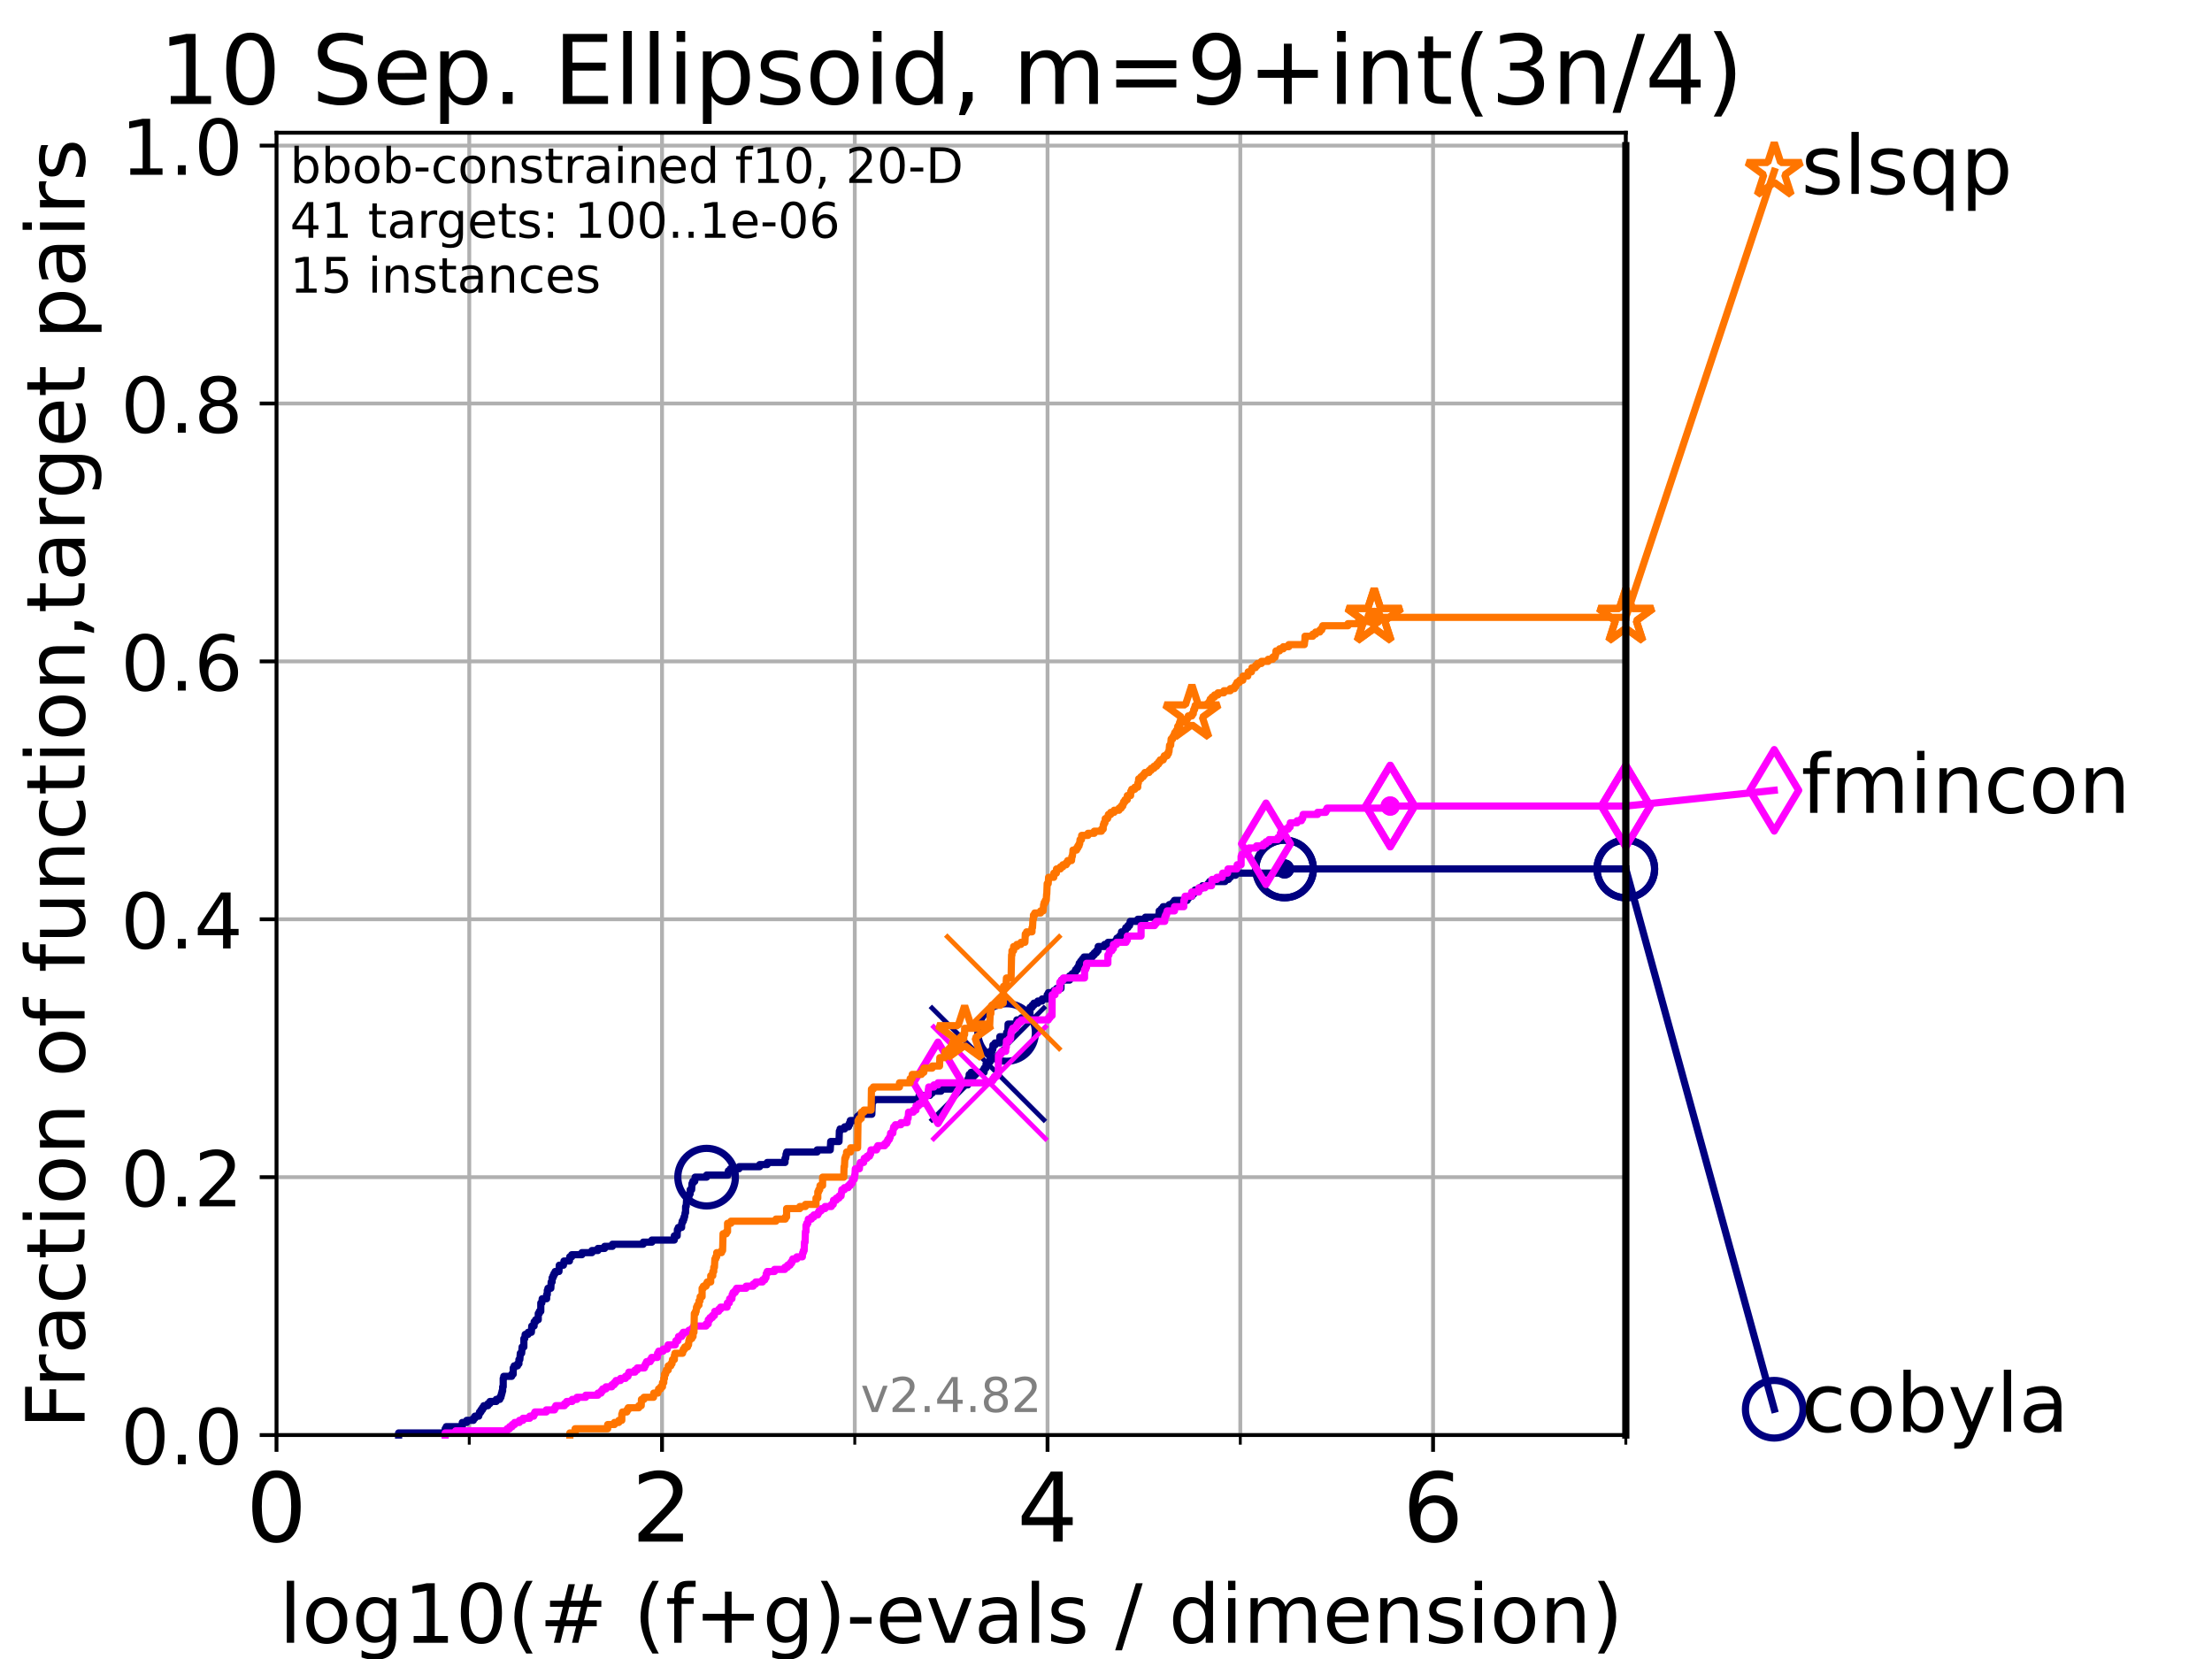 <?xml version="1.0" encoding="utf-8" standalone="no"?>
<!DOCTYPE svg PUBLIC "-//W3C//DTD SVG 1.1//EN"
  "http://www.w3.org/Graphics/SVG/1.1/DTD/svg11.dtd">
<!-- Created with matplotlib (https://matplotlib.org/) -->
<svg height="345.6pt" version="1.1" viewBox="0 0 460.8 345.6" width="460.8pt" xmlns="http://www.w3.org/2000/svg" xmlns:xlink="http://www.w3.org/1999/xlink">
 <defs>
  <style type="text/css">*{stroke-linecap:butt;stroke-linejoin:round;}</style>
 </defs>
 <g id="figure_1">
  <g id="patch_1">
   <path d="M 0 345.6 
L 460.8 345.6 
L 460.8 0 
L 0 0 
z
" style="fill:#ffffff;"/>
  </g>
  <g id="axes_1">
   <g id="patch_2">
    <path d="M 57.6 298.944 
L 338.688 298.944 
L 338.688 27.648 
L 57.6 27.648 
z
" style="fill:#ffffff;"/>
   </g>
   <g id="matplotlib.axis_1">
    <g id="xtick_1">
     <g id="line2d_1">
      <path clip-path="url(#p1e990e6aae)" d="M 57.6 298.944 
L 57.6 27.648 
" style="fill:none;stroke:#b0b0b0;stroke-linecap:square;stroke-width:0.8;"/>
     </g>
     <g id="line2d_2">
      <defs>
       <path d="M 0 0 
L 0 3.5 
" id="m3302b34654" style="stroke:#000000;stroke-width:0.8;"/>
      </defs>
      <g>
       <use style="stroke:#000000;stroke-width:0.8;" x="57.6" xlink:href="#m3302b34654" y="298.944"/>
      </g>
     </g>
     <g id="text_1">
      <!-- 0 -->
      <g transform="translate(51.237 321.141)scale(0.2 -0.2)">
       <defs>
        <path d="M 31.781 66.406 
Q 24.172 66.406 20.328 58.906 
Q 16.5 51.422 16.5 36.375 
Q 16.5 21.391 20.328 13.891 
Q 24.172 6.391 31.781 6.391 
Q 39.453 6.391 43.281 13.891 
Q 47.125 21.391 47.125 36.375 
Q 47.125 51.422 43.281 58.906 
Q 39.453 66.406 31.781 66.406 
z
M 31.781 74.219 
Q 44.047 74.219 50.516 64.516 
Q 56.984 54.828 56.984 36.375 
Q 56.984 17.969 50.516 8.266 
Q 44.047 -1.422 31.781 -1.422 
Q 19.531 -1.422 13.062 8.266 
Q 6.594 17.969 6.594 36.375 
Q 6.594 54.828 13.062 64.516 
Q 19.531 74.219 31.781 74.219 
z
" id="DejaVuSans-48"/>
       </defs>
       <use xlink:href="#DejaVuSans-48"/>
      </g>
     </g>
    </g>
    <g id="xtick_2">
     <g id="line2d_3">
      <path clip-path="url(#p1e990e6aae)" d="M 137.911 298.944 
L 137.911 27.648 
" style="fill:none;stroke:#b0b0b0;stroke-linecap:square;stroke-width:0.8;"/>
     </g>
     <g id="line2d_4">
      <g>
       <use style="stroke:#000000;stroke-width:0.8;" x="137.911" xlink:href="#m3302b34654" y="298.944"/>
      </g>
     </g>
     <g id="text_2">
      <!-- 2 -->
      <g transform="translate(131.548 321.141)scale(0.2 -0.2)">
       <defs>
        <path d="M 19.188 8.297 
L 53.609 8.297 
L 53.609 0 
L 7.328 0 
L 7.328 8.297 
Q 12.938 14.109 22.625 23.891 
Q 32.328 33.688 34.812 36.531 
Q 39.547 41.844 41.422 45.531 
Q 43.312 49.219 43.312 52.781 
Q 43.312 58.594 39.234 62.25 
Q 35.156 65.922 28.609 65.922 
Q 23.969 65.922 18.812 64.312 
Q 13.672 62.703 7.812 59.422 
L 7.812 69.391 
Q 13.766 71.781 18.938 73 
Q 24.125 74.219 28.422 74.219 
Q 39.75 74.219 46.484 68.547 
Q 53.219 62.891 53.219 53.422 
Q 53.219 48.922 51.531 44.891 
Q 49.859 40.875 45.406 35.406 
Q 44.188 33.984 37.641 27.219 
Q 31.109 20.453 19.188 8.297 
z
" id="DejaVuSans-50"/>
       </defs>
       <use xlink:href="#DejaVuSans-50"/>
      </g>
     </g>
    </g>
    <g id="xtick_3">
     <g id="line2d_5">
      <path clip-path="url(#p1e990e6aae)" d="M 218.222 298.944 
L 218.222 27.648 
" style="fill:none;stroke:#b0b0b0;stroke-linecap:square;stroke-width:0.8;"/>
     </g>
     <g id="line2d_6">
      <g>
       <use style="stroke:#000000;stroke-width:0.8;" x="218.222" xlink:href="#m3302b34654" y="298.944"/>
      </g>
     </g>
     <g id="text_3">
      <!-- 4 -->
      <g transform="translate(211.859 321.141)scale(0.2 -0.2)">
       <defs>
        <path d="M 37.797 64.312 
L 12.891 25.391 
L 37.797 25.391 
z
M 35.203 72.906 
L 47.609 72.906 
L 47.609 25.391 
L 58.016 25.391 
L 58.016 17.188 
L 47.609 17.188 
L 47.609 0 
L 37.797 0 
L 37.797 17.188 
L 4.891 17.188 
L 4.891 26.703 
z
" id="DejaVuSans-52"/>
       </defs>
       <use xlink:href="#DejaVuSans-52"/>
      </g>
     </g>
    </g>
    <g id="xtick_4">
     <g id="line2d_7">
      <path clip-path="url(#p1e990e6aae)" d="M 298.533 298.944 
L 298.533 27.648 
" style="fill:none;stroke:#b0b0b0;stroke-linecap:square;stroke-width:0.8;"/>
     </g>
     <g id="line2d_8">
      <g>
       <use style="stroke:#000000;stroke-width:0.8;" x="298.533" xlink:href="#m3302b34654" y="298.944"/>
      </g>
     </g>
     <g id="text_4">
      <!-- 6 -->
      <g transform="translate(292.17 321.141)scale(0.2 -0.2)">
       <defs>
        <path d="M 33.016 40.375 
Q 26.375 40.375 22.484 35.828 
Q 18.609 31.297 18.609 23.391 
Q 18.609 15.531 22.484 10.953 
Q 26.375 6.391 33.016 6.391 
Q 39.656 6.391 43.531 10.953 
Q 47.406 15.531 47.406 23.391 
Q 47.406 31.297 43.531 35.828 
Q 39.656 40.375 33.016 40.375 
z
M 52.594 71.297 
L 52.594 62.312 
Q 48.875 64.062 45.094 64.984 
Q 41.312 65.922 37.594 65.922 
Q 27.828 65.922 22.672 59.328 
Q 17.531 52.734 16.797 39.406 
Q 19.672 43.656 24.016 45.922 
Q 28.375 48.188 33.594 48.188 
Q 44.578 48.188 50.953 41.516 
Q 57.328 34.859 57.328 23.391 
Q 57.328 12.156 50.688 5.359 
Q 44.047 -1.422 33.016 -1.422 
Q 20.359 -1.422 13.672 8.266 
Q 6.984 17.969 6.984 36.375 
Q 6.984 53.656 15.188 63.938 
Q 23.391 74.219 37.203 74.219 
Q 40.922 74.219 44.703 73.484 
Q 48.484 72.75 52.594 71.297 
z
" id="DejaVuSans-54"/>
       </defs>
       <use xlink:href="#DejaVuSans-54"/>
      </g>
     </g>
    </g>
    <g id="xtick_5">
     <g id="line2d_9">
      <path clip-path="url(#p1e990e6aae)" d="M 97.755 298.944 
L 97.755 27.648 
" style="fill:none;stroke:#b0b0b0;stroke-linecap:square;stroke-width:0.8;"/>
     </g>
     <g id="line2d_10">
      <defs>
       <path d="M 0 0 
L 0 2 
" id="m286a76c4dd" style="stroke:#000000;stroke-width:0.6;"/>
      </defs>
      <g>
       <use style="stroke:#000000;stroke-width:0.6;" x="97.755" xlink:href="#m286a76c4dd" y="298.944"/>
      </g>
     </g>
    </g>
    <g id="xtick_6">
     <g id="line2d_11">
      <path clip-path="url(#p1e990e6aae)" d="M 178.066 298.944 
L 178.066 27.648 
" style="fill:none;stroke:#b0b0b0;stroke-linecap:square;stroke-width:0.8;"/>
     </g>
     <g id="line2d_12">
      <g>
       <use style="stroke:#000000;stroke-width:0.6;" x="178.066" xlink:href="#m286a76c4dd" y="298.944"/>
      </g>
     </g>
    </g>
    <g id="xtick_7">
     <g id="line2d_13">
      <path clip-path="url(#p1e990e6aae)" d="M 258.377 298.944 
L 258.377 27.648 
" style="fill:none;stroke:#b0b0b0;stroke-linecap:square;stroke-width:0.8;"/>
     </g>
     <g id="line2d_14">
      <g>
       <use style="stroke:#000000;stroke-width:0.6;" x="258.377" xlink:href="#m286a76c4dd" y="298.944"/>
      </g>
     </g>
    </g>
    <g id="xtick_8">
     <g id="line2d_15">
      <path clip-path="url(#p1e990e6aae)" d="M 338.688 298.944 
L 338.688 27.648 
" style="fill:none;stroke:#b0b0b0;stroke-linecap:square;stroke-width:0.8;"/>
     </g>
     <g id="line2d_16">
      <g>
       <use style="stroke:#000000;stroke-width:0.6;" x="338.688" xlink:href="#m286a76c4dd" y="298.944"/>
      </g>
     </g>
    </g>
    <g id="text_5">
     <!-- log10(# (f+g)-evals / dimension) -->
     <g transform="translate(58.145 342.218)scale(0.17 -0.17)">
      <defs>
       <path d="M 9.422 75.984 
L 18.406 75.984 
L 18.406 0 
L 9.422 0 
z
" id="DejaVuSans-108"/>
       <path d="M 30.609 48.391 
Q 23.391 48.391 19.188 42.75 
Q 14.984 37.109 14.984 27.297 
Q 14.984 17.484 19.156 11.844 
Q 23.344 6.203 30.609 6.203 
Q 37.797 6.203 41.984 11.859 
Q 46.188 17.531 46.188 27.297 
Q 46.188 37.016 41.984 42.703 
Q 37.797 48.391 30.609 48.391 
z
M 30.609 56 
Q 42.328 56 49.016 48.375 
Q 55.719 40.766 55.719 27.297 
Q 55.719 13.875 49.016 6.219 
Q 42.328 -1.422 30.609 -1.422 
Q 18.844 -1.422 12.172 6.219 
Q 5.516 13.875 5.516 27.297 
Q 5.516 40.766 12.172 48.375 
Q 18.844 56 30.609 56 
z
" id="DejaVuSans-111"/>
       <path d="M 45.406 27.984 
Q 45.406 37.75 41.375 43.109 
Q 37.359 48.484 30.078 48.484 
Q 22.859 48.484 18.828 43.109 
Q 14.797 37.75 14.797 27.984 
Q 14.797 18.266 18.828 12.891 
Q 22.859 7.516 30.078 7.516 
Q 37.359 7.516 41.375 12.891 
Q 45.406 18.266 45.406 27.984 
z
M 54.391 6.781 
Q 54.391 -7.172 48.188 -13.984 
Q 42 -20.797 29.203 -20.797 
Q 24.469 -20.797 20.266 -20.094 
Q 16.062 -19.391 12.109 -17.922 
L 12.109 -9.188 
Q 16.062 -11.328 19.922 -12.344 
Q 23.781 -13.375 27.781 -13.375 
Q 36.625 -13.375 41.016 -8.766 
Q 45.406 -4.156 45.406 5.172 
L 45.406 9.625 
Q 42.625 4.781 38.281 2.391 
Q 33.938 0 27.875 0 
Q 17.828 0 11.672 7.656 
Q 5.516 15.328 5.516 27.984 
Q 5.516 40.672 11.672 48.328 
Q 17.828 56 27.875 56 
Q 33.938 56 38.281 53.609 
Q 42.625 51.219 45.406 46.391 
L 45.406 54.688 
L 54.391 54.688 
z
" id="DejaVuSans-103"/>
       <path d="M 12.406 8.297 
L 28.516 8.297 
L 28.516 63.922 
L 10.984 60.406 
L 10.984 69.391 
L 28.422 72.906 
L 38.281 72.906 
L 38.281 8.297 
L 54.391 8.297 
L 54.391 0 
L 12.406 0 
z
" id="DejaVuSans-49"/>
       <path d="M 31 75.875 
Q 24.469 64.656 21.281 53.656 
Q 18.109 42.672 18.109 31.391 
Q 18.109 20.125 21.312 9.062 
Q 24.516 -2 31 -13.188 
L 23.188 -13.188 
Q 15.875 -1.703 12.234 9.375 
Q 8.594 20.453 8.594 31.391 
Q 8.594 42.281 12.203 53.312 
Q 15.828 64.359 23.188 75.875 
z
" id="DejaVuSans-40"/>
       <path d="M 51.125 44 
L 36.922 44 
L 32.812 27.688 
L 47.125 27.688 
z
M 43.797 71.781 
L 38.719 51.516 
L 52.984 51.516 
L 58.109 71.781 
L 65.922 71.781 
L 60.891 51.516 
L 76.125 51.516 
L 76.125 44 
L 58.984 44 
L 54.984 27.688 
L 70.516 27.688 
L 70.516 20.219 
L 53.078 20.219 
L 48 0 
L 40.188 0 
L 45.219 20.219 
L 30.906 20.219 
L 25.875 0 
L 18.016 0 
L 23.094 20.219 
L 7.719 20.219 
L 7.719 27.688 
L 24.906 27.688 
L 29 44 
L 13.281 44 
L 13.281 51.516 
L 30.906 51.516 
L 35.891 71.781 
z
" id="DejaVuSans-35"/>
       <path id="DejaVuSans-32"/>
       <path d="M 37.109 75.984 
L 37.109 68.5 
L 28.516 68.5 
Q 23.688 68.5 21.797 66.547 
Q 19.922 64.594 19.922 59.516 
L 19.922 54.688 
L 34.719 54.688 
L 34.719 47.703 
L 19.922 47.703 
L 19.922 0 
L 10.891 0 
L 10.891 47.703 
L 2.297 47.703 
L 2.297 54.688 
L 10.891 54.688 
L 10.891 58.5 
Q 10.891 67.625 15.141 71.797 
Q 19.391 75.984 28.609 75.984 
z
" id="DejaVuSans-102"/>
       <path d="M 46 62.703 
L 46 35.5 
L 73.188 35.5 
L 73.188 27.203 
L 46 27.203 
L 46 0 
L 37.797 0 
L 37.797 27.203 
L 10.594 27.203 
L 10.594 35.5 
L 37.797 35.5 
L 37.797 62.703 
z
" id="DejaVuSans-43"/>
       <path d="M 8.016 75.875 
L 15.828 75.875 
Q 23.141 64.359 26.781 53.312 
Q 30.422 42.281 30.422 31.391 
Q 30.422 20.453 26.781 9.375 
Q 23.141 -1.703 15.828 -13.188 
L 8.016 -13.188 
Q 14.5 -2 17.703 9.062 
Q 20.906 20.125 20.906 31.391 
Q 20.906 42.672 17.703 53.656 
Q 14.5 64.656 8.016 75.875 
z
" id="DejaVuSans-41"/>
       <path d="M 4.891 31.391 
L 31.203 31.391 
L 31.203 23.391 
L 4.891 23.391 
z
" id="DejaVuSans-45"/>
       <path d="M 56.203 29.594 
L 56.203 25.203 
L 14.891 25.203 
Q 15.484 15.922 20.484 11.062 
Q 25.484 6.203 34.422 6.203 
Q 39.594 6.203 44.453 7.469 
Q 49.312 8.734 54.109 11.281 
L 54.109 2.781 
Q 49.266 0.734 44.188 -0.344 
Q 39.109 -1.422 33.891 -1.422 
Q 20.797 -1.422 13.156 6.188 
Q 5.516 13.812 5.516 26.812 
Q 5.516 40.234 12.766 48.109 
Q 20.016 56 32.328 56 
Q 43.359 56 49.781 48.891 
Q 56.203 41.797 56.203 29.594 
z
M 47.219 32.234 
Q 47.125 39.594 43.094 43.984 
Q 39.062 48.391 32.422 48.391 
Q 24.906 48.391 20.391 44.141 
Q 15.875 39.891 15.188 32.172 
z
" id="DejaVuSans-101"/>
       <path d="M 2.984 54.688 
L 12.5 54.688 
L 29.594 8.797 
L 46.688 54.688 
L 56.203 54.688 
L 35.688 0 
L 23.484 0 
z
" id="DejaVuSans-118"/>
       <path d="M 34.281 27.484 
Q 23.391 27.484 19.188 25 
Q 14.984 22.516 14.984 16.5 
Q 14.984 11.719 18.141 8.906 
Q 21.297 6.109 26.703 6.109 
Q 34.188 6.109 38.703 11.406 
Q 43.219 16.703 43.219 25.484 
L 43.219 27.484 
z
M 52.203 31.203 
L 52.203 0 
L 43.219 0 
L 43.219 8.297 
Q 40.141 3.328 35.547 0.953 
Q 30.953 -1.422 24.312 -1.422 
Q 15.922 -1.422 10.953 3.297 
Q 6 8.016 6 15.922 
Q 6 25.141 12.172 29.828 
Q 18.359 34.516 30.609 34.516 
L 43.219 34.516 
L 43.219 35.406 
Q 43.219 41.609 39.141 45 
Q 35.062 48.391 27.688 48.391 
Q 23 48.391 18.547 47.266 
Q 14.109 46.141 10.016 43.891 
L 10.016 52.203 
Q 14.938 54.109 19.578 55.047 
Q 24.219 56 28.609 56 
Q 40.484 56 46.344 49.844 
Q 52.203 43.703 52.203 31.203 
z
" id="DejaVuSans-97"/>
       <path d="M 44.281 53.078 
L 44.281 44.578 
Q 40.484 46.531 36.375 47.5 
Q 32.281 48.484 27.875 48.484 
Q 21.188 48.484 17.844 46.438 
Q 14.5 44.391 14.5 40.281 
Q 14.5 37.156 16.891 35.375 
Q 19.281 33.594 26.516 31.984 
L 29.594 31.297 
Q 39.156 29.25 43.188 25.516 
Q 47.219 21.781 47.219 15.094 
Q 47.219 7.469 41.188 3.016 
Q 35.156 -1.422 24.609 -1.422 
Q 20.219 -1.422 15.453 -0.562 
Q 10.688 0.297 5.422 2 
L 5.422 11.281 
Q 10.406 8.688 15.234 7.391 
Q 20.062 6.109 24.812 6.109 
Q 31.156 6.109 34.562 8.281 
Q 37.984 10.453 37.984 14.406 
Q 37.984 18.062 35.516 20.016 
Q 33.062 21.969 24.703 23.781 
L 21.578 24.516 
Q 13.234 26.266 9.516 29.906 
Q 5.812 33.547 5.812 39.891 
Q 5.812 47.609 11.281 51.797 
Q 16.75 56 26.812 56 
Q 31.781 56 36.172 55.266 
Q 40.578 54.547 44.281 53.078 
z
" id="DejaVuSans-115"/>
       <path d="M 25.391 72.906 
L 33.688 72.906 
L 8.297 -9.281 
L 0 -9.281 
z
" id="DejaVuSans-47"/>
       <path d="M 45.406 46.391 
L 45.406 75.984 
L 54.391 75.984 
L 54.391 0 
L 45.406 0 
L 45.406 8.203 
Q 42.578 3.328 38.25 0.953 
Q 33.938 -1.422 27.875 -1.422 
Q 17.969 -1.422 11.734 6.484 
Q 5.516 14.406 5.516 27.297 
Q 5.516 40.188 11.734 48.094 
Q 17.969 56 27.875 56 
Q 33.938 56 38.25 53.625 
Q 42.578 51.266 45.406 46.391 
z
M 14.797 27.297 
Q 14.797 17.391 18.875 11.75 
Q 22.953 6.109 30.078 6.109 
Q 37.203 6.109 41.297 11.75 
Q 45.406 17.391 45.406 27.297 
Q 45.406 37.203 41.297 42.844 
Q 37.203 48.484 30.078 48.484 
Q 22.953 48.484 18.875 42.844 
Q 14.797 37.203 14.797 27.297 
z
" id="DejaVuSans-100"/>
       <path d="M 9.422 54.688 
L 18.406 54.688 
L 18.406 0 
L 9.422 0 
z
M 9.422 75.984 
L 18.406 75.984 
L 18.406 64.594 
L 9.422 64.594 
z
" id="DejaVuSans-105"/>
       <path d="M 52 44.188 
Q 55.375 50.25 60.062 53.125 
Q 64.75 56 71.094 56 
Q 79.641 56 84.281 50.016 
Q 88.922 44.047 88.922 33.016 
L 88.922 0 
L 79.891 0 
L 79.891 32.719 
Q 79.891 40.578 77.094 44.375 
Q 74.312 48.188 68.609 48.188 
Q 61.625 48.188 57.562 43.547 
Q 53.516 38.922 53.516 30.906 
L 53.516 0 
L 44.484 0 
L 44.484 32.719 
Q 44.484 40.625 41.703 44.406 
Q 38.922 48.188 33.109 48.188 
Q 26.219 48.188 22.156 43.531 
Q 18.109 38.875 18.109 30.906 
L 18.109 0 
L 9.078 0 
L 9.078 54.688 
L 18.109 54.688 
L 18.109 46.188 
Q 21.188 51.219 25.484 53.609 
Q 29.781 56 35.688 56 
Q 41.656 56 45.828 52.969 
Q 50 49.953 52 44.188 
z
" id="DejaVuSans-109"/>
       <path d="M 54.891 33.016 
L 54.891 0 
L 45.906 0 
L 45.906 32.719 
Q 45.906 40.484 42.875 44.328 
Q 39.844 48.188 33.797 48.188 
Q 26.516 48.188 22.312 43.547 
Q 18.109 38.922 18.109 30.906 
L 18.109 0 
L 9.078 0 
L 9.078 54.688 
L 18.109 54.688 
L 18.109 46.188 
Q 21.344 51.125 25.703 53.562 
Q 30.078 56 35.797 56 
Q 45.219 56 50.047 50.172 
Q 54.891 44.344 54.891 33.016 
z
" id="DejaVuSans-110"/>
      </defs>
      <use xlink:href="#DejaVuSans-108"/>
      <use x="27.783" xlink:href="#DejaVuSans-111"/>
      <use x="88.965" xlink:href="#DejaVuSans-103"/>
      <use x="152.441" xlink:href="#DejaVuSans-49"/>
      <use x="216.064" xlink:href="#DejaVuSans-48"/>
      <use x="279.688" xlink:href="#DejaVuSans-40"/>
      <use x="318.701" xlink:href="#DejaVuSans-35"/>
      <use x="402.49" xlink:href="#DejaVuSans-32"/>
      <use x="434.277" xlink:href="#DejaVuSans-40"/>
      <use x="473.291" xlink:href="#DejaVuSans-102"/>
      <use x="508.496" xlink:href="#DejaVuSans-43"/>
      <use x="592.285" xlink:href="#DejaVuSans-103"/>
      <use x="655.762" xlink:href="#DejaVuSans-41"/>
      <use x="694.775" xlink:href="#DejaVuSans-45"/>
      <use x="730.859" xlink:href="#DejaVuSans-101"/>
      <use x="792.383" xlink:href="#DejaVuSans-118"/>
      <use x="851.562" xlink:href="#DejaVuSans-97"/>
      <use x="912.842" xlink:href="#DejaVuSans-108"/>
      <use x="940.625" xlink:href="#DejaVuSans-115"/>
      <use x="992.725" xlink:href="#DejaVuSans-32"/>
      <use x="1024.512" xlink:href="#DejaVuSans-47"/>
      <use x="1058.203" xlink:href="#DejaVuSans-32"/>
      <use x="1089.99" xlink:href="#DejaVuSans-100"/>
      <use x="1153.467" xlink:href="#DejaVuSans-105"/>
      <use x="1181.25" xlink:href="#DejaVuSans-109"/>
      <use x="1278.662" xlink:href="#DejaVuSans-101"/>
      <use x="1340.186" xlink:href="#DejaVuSans-110"/>
      <use x="1403.564" xlink:href="#DejaVuSans-115"/>
      <use x="1455.664" xlink:href="#DejaVuSans-105"/>
      <use x="1483.447" xlink:href="#DejaVuSans-111"/>
      <use x="1544.629" xlink:href="#DejaVuSans-110"/>
      <use x="1608.008" xlink:href="#DejaVuSans-41"/>
     </g>
    </g>
   </g>
   <g id="matplotlib.axis_2">
    <g id="ytick_1">
     <g id="line2d_17">
      <path clip-path="url(#p1e990e6aae)" d="M 57.6 298.944 
L 338.688 298.944 
" style="fill:none;stroke:#b0b0b0;stroke-linecap:square;stroke-width:0.8;"/>
     </g>
     <g id="line2d_18">
      <defs>
       <path d="M 0 0 
L -3.5 0 
" id="m6dd2825753" style="stroke:#000000;stroke-width:0.8;"/>
      </defs>
      <g>
       <use style="stroke:#000000;stroke-width:0.8;" x="57.6" xlink:href="#m6dd2825753" y="298.944"/>
      </g>
     </g>
     <g id="text_6">
      <!-- 0.0 -->
      <g transform="translate(25.155 305.023)scale(0.16 -0.16)">
       <defs>
        <path d="M 10.688 12.406 
L 21 12.406 
L 21 0 
L 10.688 0 
z
" id="DejaVuSans-46"/>
       </defs>
       <use xlink:href="#DejaVuSans-48"/>
       <use x="63.623" xlink:href="#DejaVuSans-46"/>
       <use x="95.41" xlink:href="#DejaVuSans-48"/>
      </g>
     </g>
    </g>
    <g id="ytick_2">
     <g id="line2d_19">
      <path clip-path="url(#p1e990e6aae)" d="M 57.6 245.222 
L 338.688 245.222 
" style="fill:none;stroke:#b0b0b0;stroke-linecap:square;stroke-width:0.8;"/>
     </g>
     <g id="line2d_20">
      <g>
       <use style="stroke:#000000;stroke-width:0.8;" x="57.6" xlink:href="#m6dd2825753" y="245.222"/>
      </g>
     </g>
     <g id="text_7">
      <!-- 0.2 -->
      <g transform="translate(25.155 251.301)scale(0.16 -0.16)">
       <use xlink:href="#DejaVuSans-48"/>
       <use x="63.623" xlink:href="#DejaVuSans-46"/>
       <use x="95.41" xlink:href="#DejaVuSans-50"/>
      </g>
     </g>
    </g>
    <g id="ytick_3">
     <g id="line2d_21">
      <path clip-path="url(#p1e990e6aae)" d="M 57.6 191.5 
L 338.688 191.5 
" style="fill:none;stroke:#b0b0b0;stroke-linecap:square;stroke-width:0.8;"/>
     </g>
     <g id="line2d_22">
      <g>
       <use style="stroke:#000000;stroke-width:0.8;" x="57.6" xlink:href="#m6dd2825753" y="191.5"/>
      </g>
     </g>
     <g id="text_8">
      <!-- 0.4 -->
      <g transform="translate(25.155 197.579)scale(0.16 -0.16)">
       <use xlink:href="#DejaVuSans-48"/>
       <use x="63.623" xlink:href="#DejaVuSans-46"/>
       <use x="95.41" xlink:href="#DejaVuSans-52"/>
      </g>
     </g>
    </g>
    <g id="ytick_4">
     <g id="line2d_23">
      <path clip-path="url(#p1e990e6aae)" d="M 57.6 137.778 
L 338.688 137.778 
" style="fill:none;stroke:#b0b0b0;stroke-linecap:square;stroke-width:0.8;"/>
     </g>
     <g id="line2d_24">
      <g>
       <use style="stroke:#000000;stroke-width:0.8;" x="57.6" xlink:href="#m6dd2825753" y="137.778"/>
      </g>
     </g>
     <g id="text_9">
      <!-- 0.6 -->
      <g transform="translate(25.155 143.857)scale(0.16 -0.16)">
       <use xlink:href="#DejaVuSans-48"/>
       <use x="63.623" xlink:href="#DejaVuSans-46"/>
       <use x="95.41" xlink:href="#DejaVuSans-54"/>
      </g>
     </g>
    </g>
    <g id="ytick_5">
     <g id="line2d_25">
      <path clip-path="url(#p1e990e6aae)" d="M 57.6 84.056 
L 338.688 84.056 
" style="fill:none;stroke:#b0b0b0;stroke-linecap:square;stroke-width:0.8;"/>
     </g>
     <g id="line2d_26">
      <g>
       <use style="stroke:#000000;stroke-width:0.8;" x="57.6" xlink:href="#m6dd2825753" y="84.056"/>
      </g>
     </g>
     <g id="text_10">
      <!-- 0.8 -->
      <g transform="translate(25.155 90.135)scale(0.16 -0.16)">
       <defs>
        <path d="M 31.781 34.625 
Q 24.75 34.625 20.719 30.859 
Q 16.703 27.094 16.703 20.516 
Q 16.703 13.922 20.719 10.156 
Q 24.75 6.391 31.781 6.391 
Q 38.812 6.391 42.859 10.172 
Q 46.922 13.969 46.922 20.516 
Q 46.922 27.094 42.891 30.859 
Q 38.875 34.625 31.781 34.625 
z
M 21.922 38.812 
Q 15.578 40.375 12.031 44.719 
Q 8.5 49.078 8.5 55.328 
Q 8.5 64.062 14.719 69.141 
Q 20.953 74.219 31.781 74.219 
Q 42.672 74.219 48.875 69.141 
Q 55.078 64.062 55.078 55.328 
Q 55.078 49.078 51.531 44.719 
Q 48 40.375 41.703 38.812 
Q 48.828 37.156 52.797 32.312 
Q 56.781 27.484 56.781 20.516 
Q 56.781 9.906 50.312 4.234 
Q 43.844 -1.422 31.781 -1.422 
Q 19.734 -1.422 13.25 4.234 
Q 6.781 9.906 6.781 20.516 
Q 6.781 27.484 10.781 32.312 
Q 14.797 37.156 21.922 38.812 
z
M 18.312 54.391 
Q 18.312 48.734 21.844 45.562 
Q 25.391 42.391 31.781 42.391 
Q 38.141 42.391 41.719 45.562 
Q 45.312 48.734 45.312 54.391 
Q 45.312 60.062 41.719 63.234 
Q 38.141 66.406 31.781 66.406 
Q 25.391 66.406 21.844 63.234 
Q 18.312 60.062 18.312 54.391 
z
" id="DejaVuSans-56"/>
       </defs>
       <use xlink:href="#DejaVuSans-48"/>
       <use x="63.623" xlink:href="#DejaVuSans-46"/>
       <use x="95.41" xlink:href="#DejaVuSans-56"/>
      </g>
     </g>
    </g>
    <g id="ytick_6">
     <g id="line2d_27">
      <path clip-path="url(#p1e990e6aae)" d="M 57.6 30.334 
L 338.688 30.334 
" style="fill:none;stroke:#b0b0b0;stroke-linecap:square;stroke-width:0.8;"/>
     </g>
     <g id="line2d_28">
      <g>
       <use style="stroke:#000000;stroke-width:0.8;" x="57.6" xlink:href="#m6dd2825753" y="30.334"/>
      </g>
     </g>
     <g id="text_11">
      <!-- 1.0 -->
      <g transform="translate(25.155 36.413)scale(0.16 -0.16)">
       <use xlink:href="#DejaVuSans-49"/>
       <use x="63.623" xlink:href="#DejaVuSans-46"/>
       <use x="95.41" xlink:href="#DejaVuSans-48"/>
      </g>
     </g>
    </g>
    <g id="text_12">
     <!-- Fraction of function,target pairs -->
     <g transform="translate(17.62 297.681)rotate(-90)scale(0.17 -0.17)">
      <defs>
       <path d="M 9.812 72.906 
L 51.703 72.906 
L 51.703 64.594 
L 19.672 64.594 
L 19.672 43.109 
L 48.578 43.109 
L 48.578 34.812 
L 19.672 34.812 
L 19.672 0 
L 9.812 0 
z
" id="DejaVuSans-70"/>
       <path d="M 41.109 46.297 
Q 39.594 47.172 37.812 47.578 
Q 36.031 48 33.891 48 
Q 26.266 48 22.188 43.047 
Q 18.109 38.094 18.109 28.812 
L 18.109 0 
L 9.078 0 
L 9.078 54.688 
L 18.109 54.688 
L 18.109 46.188 
Q 20.953 51.172 25.484 53.578 
Q 30.031 56 36.531 56 
Q 37.453 56 38.578 55.875 
Q 39.703 55.766 41.062 55.516 
z
" id="DejaVuSans-114"/>
       <path d="M 48.781 52.594 
L 48.781 44.188 
Q 44.969 46.297 41.141 47.344 
Q 37.312 48.391 33.406 48.391 
Q 24.656 48.391 19.812 42.844 
Q 14.984 37.312 14.984 27.297 
Q 14.984 17.281 19.812 11.734 
Q 24.656 6.203 33.406 6.203 
Q 37.312 6.203 41.141 7.25 
Q 44.969 8.297 48.781 10.406 
L 48.781 2.094 
Q 45.016 0.344 40.984 -0.531 
Q 36.969 -1.422 32.422 -1.422 
Q 20.062 -1.422 12.781 6.344 
Q 5.516 14.109 5.516 27.297 
Q 5.516 40.672 12.859 48.328 
Q 20.219 56 33.016 56 
Q 37.156 56 41.109 55.141 
Q 45.062 54.297 48.781 52.594 
z
" id="DejaVuSans-99"/>
       <path d="M 18.312 70.219 
L 18.312 54.688 
L 36.812 54.688 
L 36.812 47.703 
L 18.312 47.703 
L 18.312 18.016 
Q 18.312 11.328 20.141 9.422 
Q 21.969 7.516 27.594 7.516 
L 36.812 7.516 
L 36.812 0 
L 27.594 0 
Q 17.188 0 13.234 3.875 
Q 9.281 7.766 9.281 18.016 
L 9.281 47.703 
L 2.688 47.703 
L 2.688 54.688 
L 9.281 54.688 
L 9.281 70.219 
z
" id="DejaVuSans-116"/>
       <path d="M 8.5 21.578 
L 8.5 54.688 
L 17.484 54.688 
L 17.484 21.922 
Q 17.484 14.156 20.5 10.266 
Q 23.531 6.391 29.594 6.391 
Q 36.859 6.391 41.078 11.031 
Q 45.312 15.672 45.312 23.688 
L 45.312 54.688 
L 54.297 54.688 
L 54.297 0 
L 45.312 0 
L 45.312 8.406 
Q 42.047 3.422 37.719 1 
Q 33.406 -1.422 27.688 -1.422 
Q 18.266 -1.422 13.375 4.438 
Q 8.5 10.297 8.5 21.578 
z
M 31.109 56 
z
" id="DejaVuSans-117"/>
       <path d="M 11.719 12.406 
L 22.016 12.406 
L 22.016 4 
L 14.016 -11.625 
L 7.719 -11.625 
L 11.719 4 
z
" id="DejaVuSans-44"/>
       <path d="M 18.109 8.203 
L 18.109 -20.797 
L 9.078 -20.797 
L 9.078 54.688 
L 18.109 54.688 
L 18.109 46.391 
Q 20.953 51.266 25.266 53.625 
Q 29.594 56 35.594 56 
Q 45.562 56 51.781 48.094 
Q 58.016 40.188 58.016 27.297 
Q 58.016 14.406 51.781 6.484 
Q 45.562 -1.422 35.594 -1.422 
Q 29.594 -1.422 25.266 0.953 
Q 20.953 3.328 18.109 8.203 
z
M 48.688 27.297 
Q 48.688 37.203 44.609 42.844 
Q 40.531 48.484 33.406 48.484 
Q 26.266 48.484 22.188 42.844 
Q 18.109 37.203 18.109 27.297 
Q 18.109 17.391 22.188 11.75 
Q 26.266 6.109 33.406 6.109 
Q 40.531 6.109 44.609 11.75 
Q 48.688 17.391 48.688 27.297 
z
" id="DejaVuSans-112"/>
      </defs>
      <use xlink:href="#DejaVuSans-70"/>
      <use x="50.27" xlink:href="#DejaVuSans-114"/>
      <use x="91.383" xlink:href="#DejaVuSans-97"/>
      <use x="152.662" xlink:href="#DejaVuSans-99"/>
      <use x="207.643" xlink:href="#DejaVuSans-116"/>
      <use x="246.852" xlink:href="#DejaVuSans-105"/>
      <use x="274.635" xlink:href="#DejaVuSans-111"/>
      <use x="335.816" xlink:href="#DejaVuSans-110"/>
      <use x="399.195" xlink:href="#DejaVuSans-32"/>
      <use x="430.982" xlink:href="#DejaVuSans-111"/>
      <use x="492.164" xlink:href="#DejaVuSans-102"/>
      <use x="527.369" xlink:href="#DejaVuSans-32"/>
      <use x="559.156" xlink:href="#DejaVuSans-102"/>
      <use x="594.361" xlink:href="#DejaVuSans-117"/>
      <use x="657.74" xlink:href="#DejaVuSans-110"/>
      <use x="721.119" xlink:href="#DejaVuSans-99"/>
      <use x="776.1" xlink:href="#DejaVuSans-116"/>
      <use x="815.309" xlink:href="#DejaVuSans-105"/>
      <use x="843.092" xlink:href="#DejaVuSans-111"/>
      <use x="904.273" xlink:href="#DejaVuSans-110"/>
      <use x="967.652" xlink:href="#DejaVuSans-44"/>
      <use x="999.439" xlink:href="#DejaVuSans-116"/>
      <use x="1038.648" xlink:href="#DejaVuSans-97"/>
      <use x="1099.928" xlink:href="#DejaVuSans-114"/>
      <use x="1139.291" xlink:href="#DejaVuSans-103"/>
      <use x="1202.768" xlink:href="#DejaVuSans-101"/>
      <use x="1264.291" xlink:href="#DejaVuSans-116"/>
      <use x="1303.5" xlink:href="#DejaVuSans-32"/>
      <use x="1335.287" xlink:href="#DejaVuSans-112"/>
      <use x="1398.764" xlink:href="#DejaVuSans-97"/>
      <use x="1460.043" xlink:href="#DejaVuSans-105"/>
      <use x="1487.826" xlink:href="#DejaVuSans-114"/>
      <use x="1528.939" xlink:href="#DejaVuSans-115"/>
     </g>
    </g>
   </g>
   <g id="line2d_29">
    <defs>
     <path d="M 0 1.5 
C 0.398 1.5 0.779 1.342 1.061 1.061 
C 1.342 0.779 1.5 0.398 1.5 0 
C 1.5 -0.398 1.342 -0.779 1.061 -1.061 
C 0.779 -1.342 0.398 -1.5 0 -1.5 
C -0.398 -1.5 -0.779 -1.342 -1.061 -1.061 
C -1.342 -0.779 -1.5 -0.398 -1.5 0 
C -1.5 0.398 -1.342 0.779 -1.061 1.061 
C -0.779 1.342 -0.398 1.5 0 1.5 
z
" id="m939817c9a6" style="stroke:#000080;"/>
    </defs>
    <g>
     <use style="fill:#000080;stroke:#000080;" x="267.602" xlink:href="#m939817c9a6" y="181.018"/>
     <use style="fill:#000080;stroke:#000080;" x="267.602" xlink:href="#m939817c9a6" y="181.018"/>
    </g>
   </g>
   <g id="line2d_30">
    <path d="M 83.037 298.944 
L 83.037 298.507 
L 92.738 298.507 
L 92.738 297.634 
L 92.969 297.634 
L 92.969 297.197 
L 96.301 297.197 
L 96.301 296.323 
L 97.224 296.323 
L 97.224 295.887 
L 98.606 295.887 
L 98.606 295.45 
L 98.935 295.45 
L 98.935 295.013 
L 99.732 295.013 
L 99.732 294.576 
L 99.887 294.576 
L 99.887 294.14 
L 100.193 294.14 
L 100.193 293.703 
L 100.493 293.703 
L 100.493 293.266 
L 100.789 293.266 
L 100.789 292.829 
L 101.647 292.829 
L 101.647 292.393 
L 102.06 292.393 
L 102.06 291.956 
L 103.372 291.956 
L 103.372 291.519 
L 104.115 291.519 
L 104.115 291.082 
L 104.355 291.082 
L 104.355 290.645 
L 104.474 290.645 
L 104.474 290.209 
L 104.592 290.209 
L 104.592 289.772 
L 104.71 289.772 
L 104.71 288.898 
L 104.826 288.898 
L 104.826 287.151 
L 104.942 287.151 
L 104.942 286.715 
L 106.594 286.715 
L 106.594 286.278 
L 106.906 286.278 
L 106.906 284.968 
L 107.111 284.968 
L 107.111 284.531 
L 107.811 284.531 
L 107.811 284.094 
L 108.103 284.094 
L 108.103 283.22 
L 108.294 283.22 
L 108.389 281.91 
L 108.671 281.91 
L 108.764 280.6 
L 109.132 280.6 
L 109.132 278.853 
L 109.312 278.853 
L 109.402 277.979 
L 110.017 277.979 
L 110.017 277.543 
L 110.694 277.543 
L 110.777 276.232 
L 111.266 276.232 
L 111.266 275.359 
L 111.585 275.359 
L 111.585 274.922 
L 112.128 274.922 
L 112.128 273.612 
L 112.356 273.612 
L 112.356 273.175 
L 112.656 273.175 
L 112.656 271.428 
L 112.877 271.428 
L 112.95 270.554 
L 113.874 270.554 
L 113.874 269.681 
L 114.012 269.681 
L 114.012 268.807 
L 114.148 268.807 
L 114.148 268.371 
L 114.751 268.371 
L 114.817 267.06 
L 115.012 267.06 
L 115.012 266.187 
L 115.206 266.187 
L 115.206 265.75 
L 115.397 265.75 
L 115.397 265.313 
L 115.649 265.313 
L 115.649 264.876 
L 116.443 264.876 
L 116.503 263.566 
L 117.373 263.566 
L 117.373 263.129 
L 117.486 263.129 
L 117.486 262.693 
L 118.629 262.693 
L 118.682 261.819 
L 119.097 261.819 
L 119.097 261.382 
L 121.219 261.382 
L 121.219 260.946 
L 123.314 260.946 
L 123.314 260.509 
L 124.557 260.509 
L 124.557 260.072 
L 125.962 260.072 
L 125.962 259.635 
L 127.58 259.635 
L 127.58 259.198 
L 133.998 259.198 
L 133.998 258.762 
L 135.8 258.762 
L 135.8 258.325 
L 140.462 258.325 
L 140.462 257.451 
L 141.069 257.451 
L 141.112 256.141 
L 141.3 256.141 
L 141.3 255.704 
L 141.99 255.704 
L 142.017 254.831 
L 142.113 254.831 
L 142.113 254.394 
L 142.345 254.394 
L 142.345 253.957 
L 142.493 253.957 
L 142.493 253.521 
L 142.613 253.521 
L 142.719 252.647 
L 142.812 252.647 
L 142.825 251.337 
L 142.943 251.337 
L 143.047 249.59 
L 143.215 249.59 
L 143.215 249.153 
L 143.572 249.153 
L 143.572 248.716 
L 143.772 248.716 
L 143.772 247.843 
L 144.081 247.843 
L 144.155 246.532 
L 144.324 246.532 
L 144.324 246.096 
L 144.73 246.096 
L 144.801 245.222 
L 147.201 245.222 
L 147.201 244.785 
L 151.665 244.785 
L 151.728 243.912 
L 152.142 243.912 
L 152.142 243.475 
L 153.956 243.475 
L 153.956 243.038 
L 158.255 243.038 
L 158.255 242.601 
L 159.823 242.601 
L 159.823 242.165 
L 163.53 242.165 
L 163.53 241.291 
L 163.681 241.291 
L 163.745 240.418 
L 163.879 240.418 
L 163.879 239.981 
L 170.225 239.981 
L 170.225 239.544 
L 172.956 239.544 
L 173.049 237.797 
L 174.783 237.797 
L 174.853 235.613 
L 175.007 235.613 
L 175.007 235.176 
L 175.952 235.176 
L 175.952 234.74 
L 176.766 234.74 
L 176.766 234.303 
L 176.981 234.303 
L 176.981 233.866 
L 177.132 233.866 
L 177.132 233.429 
L 178.556 233.429 
L 178.623 232.556 
L 179.119 232.556 
L 179.119 232.119 
L 181.614 232.119 
L 181.715 229.499 
L 181.935 229.499 
L 181.935 229.062 
L 191.38 229.062 
L 191.477 228.188 
L 193.703 228.188 
L 193.703 227.751 
L 194.168 227.751 
L 194.168 227.315 
L 196.023 227.315 
L 196.023 226.878 
L 198.12 226.878 
L 198.12 226.004 
L 201.616 226.004 
L 201.675 224.694 
L 201.846 224.694 
L 201.899 223.821 
L 202.298 223.821 
L 202.298 223.384 
L 205.012 223.384 
L 205.039 222.51 
L 205.403 222.51 
L 205.403 221.637 
L 205.895 221.637 
L 205.895 221.2 
L 206.264 221.2 
L 206.298 219.016 
L 206.669 219.016 
L 206.669 218.579 
L 206.828 218.579 
L 206.843 217.706 
L 207.279 217.706 
L 207.279 217.269 
L 208.268 217.269 
L 208.28 215.959 
L 209.691 215.959 
L 209.702 215.085 
L 209.957 215.085 
L 210 213.338 
L 211.785 213.338 
L 211.832 212.465 
L 212.778 212.465 
L 212.778 212.028 
L 213.607 212.028 
L 213.654 211.154 
L 214.561 211.154 
L 214.571 209.844 
L 215.016 209.844 
L 215.016 209.407 
L 215.392 209.407 
L 215.392 208.971 
L 216.195 208.971 
L 216.195 208.534 
L 217.097 208.534 
L 217.097 208.097 
L 218.121 208.097 
L 218.148 207.224 
L 218.409 207.224 
L 218.409 206.787 
L 219.535 206.787 
L 219.535 206.35 
L 220.114 206.35 
L 220.114 205.913 
L 221.025 205.913 
L 221.031 204.603 
L 221.147 204.603 
L 221.147 204.166 
L 222.817 204.166 
L 222.819 203.293 
L 223.34 203.293 
L 223.34 202.856 
L 223.848 202.856 
L 223.848 202.419 
L 224.08 202.419 
L 224.08 201.982 
L 224.436 201.982 
L 224.436 201.546 
L 224.7 201.546 
L 224.7 201.109 
L 224.821 201.109 
L 224.821 200.672 
L 225.123 200.672 
L 225.123 200.235 
L 225.465 200.235 
L 225.465 199.799 
L 225.82 199.799 
L 225.82 199.362 
L 227.548 199.362 
L 227.548 198.925 
L 227.962 198.925 
L 227.962 198.488 
L 228.395 198.488 
L 228.395 198.052 
L 228.744 198.052 
L 228.772 197.178 
L 230.106 197.178 
L 230.106 196.741 
L 230.824 196.741 
L 230.824 196.304 
L 232.444 196.304 
L 232.444 195.868 
L 232.675 195.868 
L 232.675 195.431 
L 233.206 195.431 
L 233.206 194.994 
L 233.555 194.994 
L 233.631 194.121 
L 234.34 194.121 
L 234.34 193.684 
L 234.517 193.684 
L 234.517 193.247 
L 234.959 193.247 
L 234.959 192.81 
L 235.31 192.81 
L 235.31 192.374 
L 235.44 192.374 
L 235.44 191.937 
L 237.019 191.937 
L 237.019 191.5 
L 238.612 191.5 
L 238.612 191.063 
L 241.337 191.063 
L 241.439 190.19 
L 241.474 190.19 
L 241.474 189.753 
L 241.931 189.753 
L 241.931 189.316 
L 242.297 189.316 
L 242.297 188.879 
L 243.577 188.879 
L 243.577 188.443 
L 244.314 188.443 
L 244.314 188.006 
L 244.647 188.006 
L 244.647 187.569 
L 247.31 187.569 
L 247.31 187.132 
L 247.593 187.132 
L 247.593 186.696 
L 248.319 186.696 
L 248.319 186.259 
L 248.678 186.259 
L 248.678 185.822 
L 248.961 185.822 
L 248.961 185.385 
L 249.87 185.385 
L 249.87 184.949 
L 250.519 184.949 
L 250.519 184.512 
L 251.638 184.512 
L 251.638 184.075 
L 251.984 184.075 
L 251.984 183.638 
L 255.198 183.638 
L 255.198 183.202 
L 255.923 183.202 
L 255.923 182.765 
L 256.324 182.765 
L 256.324 182.328 
L 257.4 182.328 
L 257.4 181.891 
L 266.645 181.891 
L 266.645 181.454 
L 267.602 181.454 
L 267.602 181.018 
L 338.688 181.018 
L 338.688 181.018 
" style="fill:none;stroke:#000080;stroke-linecap:square;stroke-width:1.5;"/>
   </g>
   <g id="line2d_31">
    <defs>
     <path d="M 0 6 
C 1.591 6 3.117 5.368 4.243 4.243 
C 5.368 3.117 6 1.591 6 0 
C 6 -1.591 5.368 -3.117 4.243 -4.243 
C 3.117 -5.368 1.591 -6 0 -6 
C -1.591 -6 -3.117 -5.368 -4.243 -4.243 
C -5.368 -3.117 -6 -1.591 -6 0 
C -6 1.591 -5.368 3.117 -4.243 4.243 
C -3.117 5.368 -1.591 6 0 6 
z
" id="m88e018ccd0" style="stroke:#000080;stroke-width:1.5;"/>
    </defs>
    <g>
     <use style="fill-opacity:0;stroke:#000080;stroke-width:1.5;" x="147.201" xlink:href="#m88e018ccd0" y="245.222"/>
     <use style="fill-opacity:0;stroke:#000080;stroke-width:1.5;" x="209.702" xlink:href="#m88e018ccd0" y="215.085"/>
     <use style="fill-opacity:0;stroke:#000080;stroke-width:1.5;" x="267.602" xlink:href="#m88e018ccd0" y="181.018"/>
     <use style="fill-opacity:0;stroke:#000080;stroke-width:1.5;" x="267.602" xlink:href="#m88e018ccd0" y="181.018"/>
     <use style="fill-opacity:0;stroke:#000080;stroke-width:1.5;" x="338.688" xlink:href="#m88e018ccd0" y="181.018"/>
    </g>
   </g>
   <g id="line2d_32">
    <path style="fill:none;stroke:#000080;stroke-linecap:square;stroke-width:1.5;"/>
    <g/>
   </g>
   <g id="line2d_33">
    <path clip-path="url(#p1e990e6aae)" d="M 205.799 221.637 
" style="fill:none;stroke:#000080;stroke-linecap:square;stroke-width:1.5;"/>
    <defs>
     <path d="M -12 12 
L 12 -12 
M -12 -12 
L 12 12 
" id="mb82bbbab49" style="stroke:#000080;"/>
    </defs>
    <g clip-path="url(#p1e990e6aae)">
     <use style="fill:#000080;stroke:#000080;" x="205.799" xlink:href="#mb82bbbab49" y="221.637"/>
    </g>
   </g>
   <g id="line2d_34">
    <defs>
     <path d="M 0 1.5 
C 0.398 1.5 0.779 1.342 1.061 1.061 
C 1.342 0.779 1.5 0.398 1.5 0 
C 1.5 -0.398 1.342 -0.779 1.061 -1.061 
C 0.779 -1.342 0.398 -1.5 0 -1.5 
C -0.398 -1.5 -0.779 -1.342 -1.061 -1.061 
C -1.342 -0.779 -1.5 -0.398 -1.5 0 
C -1.5 0.398 -1.342 0.779 -1.061 1.061 
C -0.779 1.342 -0.398 1.5 0 1.5 
z
" id="m71e3ae9691" style="stroke:#ff00ff;"/>
    </defs>
    <g>
     <use style="fill:#ff00ff;stroke:#ff00ff;" x="289.608" xlink:href="#m71e3ae9691" y="167.915"/>
     <use style="fill:#ff00ff;stroke:#ff00ff;" x="289.608" xlink:href="#m71e3ae9691" y="167.915"/>
    </g>
   </g>
   <g id="line2d_35">
    <path d="M 92.738 298.944 
L 92.738 298.507 
L 94.921 298.507 
L 94.921 298.07 
L 105.622 298.07 
L 105.622 297.634 
L 106.169 297.634 
L 106.169 297.197 
L 106.699 297.197 
L 106.699 296.76 
L 107.213 296.76 
L 107.213 296.323 
L 108.199 296.323 
L 108.199 295.887 
L 108.949 295.887 
L 108.949 295.45 
L 110.359 295.45 
L 110.359 295.013 
L 111.186 295.013 
L 111.186 294.576 
L 111.426 294.576 
L 111.426 294.14 
L 113.804 294.14 
L 113.804 293.703 
L 115.523 293.703 
L 115.523 293.266 
L 115.773 293.266 
L 115.773 292.829 
L 117.598 292.829 
L 117.598 292.393 
L 118.04 292.393 
L 118.04 291.956 
L 119.199 291.956 
L 119.199 291.519 
L 120.191 291.519 
L 120.191 291.082 
L 122.018 291.082 
L 122.018 290.645 
L 124.557 290.645 
L 124.557 290.209 
L 125.22 290.209 
L 125.22 289.772 
L 125.542 289.772 
L 125.542 289.335 
L 126.236 289.335 
L 126.236 288.898 
L 127.453 288.898 
L 127.453 288.462 
L 127.954 288.462 
L 127.954 288.025 
L 128.321 288.025 
L 128.321 287.588 
L 129.262 287.588 
L 129.262 287.151 
L 130.291 287.151 
L 130.291 286.715 
L 130.822 286.715 
L 130.822 286.278 
L 131.005 286.278 
L 131.005 285.841 
L 132.279 285.841 
L 132.279 285.404 
L 132.754 285.404 
L 132.754 284.968 
L 134.236 284.968 
L 134.236 284.531 
L 134.45 284.531 
L 134.45 284.094 
L 134.682 284.094 
L 134.682 283.657 
L 135.462 283.657 
L 135.462 283.22 
L 135.741 283.22 
L 135.741 282.784 
L 136.943 282.784 
L 136.98 281.91 
L 137.217 281.91 
L 137.217 281.473 
L 138.153 281.473 
L 138.153 281.037 
L 138.993 281.037 
L 138.993 280.6 
L 139.172 280.6 
L 139.172 280.163 
L 140.664 280.163 
L 140.664 279.726 
L 140.797 279.726 
L 140.797 279.29 
L 141.235 279.29 
L 141.235 278.853 
L 141.35 278.853 
L 141.35 278.416 
L 142.01 278.416 
L 142.01 277.979 
L 142.325 277.979 
L 142.325 277.543 
L 143.515 277.543 
L 143.515 277.106 
L 144.185 277.106 
L 144.185 276.669 
L 144.499 276.669 
L 144.499 276.232 
L 147.093 276.232 
L 147.093 275.796 
L 147.54 275.796 
L 147.55 274.922 
L 147.898 274.922 
L 147.898 274.485 
L 148.392 274.485 
L 148.392 274.048 
L 148.827 274.048 
L 148.901 273.175 
L 149.709 273.175 
L 149.709 272.738 
L 150.103 272.738 
L 150.103 272.301 
L 151.47 272.301 
L 151.518 271.428 
L 151.921 271.428 
L 151.999 270.554 
L 152.474 270.554 
L 152.519 269.681 
L 152.707 269.681 
L 152.707 269.244 
L 153.149 269.244 
L 153.149 268.807 
L 153.438 268.807 
L 153.438 268.371 
L 155.425 268.371 
L 155.425 267.934 
L 156.906 267.934 
L 156.906 267.497 
L 157.415 267.497 
L 157.415 267.06 
L 158.848 267.06 
L 158.848 266.623 
L 159.319 266.623 
L 159.319 266.187 
L 159.563 266.187 
L 159.628 265.313 
L 159.828 265.313 
L 159.828 264.876 
L 161.348 264.876 
L 161.348 264.44 
L 163.493 264.44 
L 163.493 264.003 
L 164.048 264.003 
L 164.048 263.566 
L 164.585 263.566 
L 164.585 263.129 
L 164.921 263.129 
L 164.921 262.693 
L 165.139 262.693 
L 165.139 262.256 
L 165.999 262.256 
L 165.999 261.819 
L 167.148 261.819 
L 167.21 260.946 
L 167.353 260.946 
L 167.353 260.509 
L 167.523 260.509 
L 167.59 258.762 
L 167.713 258.762 
L 167.779 256.578 
L 167.899 256.578 
L 167.902 255.268 
L 168.063 255.268 
L 168.063 254.831 
L 168.306 254.831 
L 168.385 253.957 
L 169.041 253.957 
L 169.041 253.521 
L 169.549 253.521 
L 169.549 253.084 
L 170.365 253.084 
L 170.365 252.647 
L 170.623 252.647 
L 170.623 252.21 
L 171.098 252.21 
L 171.098 251.773 
L 171.874 251.773 
L 171.874 251.337 
L 173.2 251.337 
L 173.2 250.9 
L 173.581 250.9 
L 173.635 250.026 
L 174.214 250.026 
L 174.214 249.59 
L 174.773 249.59 
L 174.773 249.153 
L 175.209 249.153 
L 175.306 248.279 
L 175.363 248.279 
L 175.363 247.843 
L 175.908 247.843 
L 175.908 247.406 
L 176.705 247.406 
L 176.705 246.969 
L 177.129 246.969 
L 177.129 246.532 
L 177.494 246.532 
L 177.6 245.659 
L 177.97 245.659 
L 178.042 244.785 
L 178.105 244.785 
L 178.181 243.475 
L 179.023 243.475 
L 179.094 242.601 
L 179.212 242.601 
L 179.212 242.165 
L 179.922 242.165 
L 180.033 241.291 
L 180.614 241.291 
L 180.614 240.854 
L 181.151 240.854 
L 181.151 240.418 
L 181.369 240.418 
L 181.442 239.544 
L 182.6 239.544 
L 182.6 239.107 
L 182.85 239.107 
L 182.85 238.671 
L 184.304 238.671 
L 184.304 238.234 
L 184.72 238.234 
L 184.72 237.797 
L 184.963 237.797 
L 184.963 237.36 
L 185.274 237.36 
L 185.274 236.924 
L 185.447 236.924 
L 185.528 236.05 
L 185.996 236.05 
L 186.068 235.176 
L 186.174 235.176 
L 186.174 234.74 
L 186.52 234.74 
L 186.52 234.303 
L 187.678 234.303 
L 187.678 233.866 
L 188.969 233.866 
L 189.003 232.993 
L 189.169 232.993 
L 189.275 231.682 
L 190.273 231.682 
L 190.273 231.246 
L 190.816 231.246 
L 190.818 230.372 
L 191.372 230.372 
L 191.372 229.935 
L 191.998 229.935 
L 191.998 229.499 
L 192.603 229.499 
L 192.614 228.625 
L 192.8 228.625 
L 192.8 228.188 
L 193.34 228.188 
L 193.401 226.878 
L 193.47 226.878 
L 193.47 226.441 
L 194.551 226.441 
L 194.551 226.004 
L 195.402 226.004 
L 195.402 225.568 
L 206.484 225.568 
L 206.484 225.131 
L 206.823 225.131 
L 206.823 224.694 
L 207.141 224.694 
L 207.141 224.257 
L 207.63 224.257 
L 207.63 223.821 
L 207.962 223.821 
L 207.998 219.89 
L 208.33 219.89 
L 208.33 219.453 
L 208.651 219.453 
L 208.651 219.016 
L 209.51 219.016 
L 209.514 218.143 
L 209.637 218.143 
L 209.658 216.832 
L 210.21 216.832 
L 210.21 216.396 
L 210.523 216.396 
L 210.615 215.085 
L 210.742 215.085 
L 210.742 214.649 
L 210.954 214.649 
L 210.954 214.212 
L 211.613 214.212 
L 211.613 213.775 
L 211.894 213.775 
L 211.894 213.338 
L 212.197 213.338 
L 212.197 212.901 
L 212.741 212.901 
L 212.741 212.465 
L 218.398 212.465 
L 218.398 212.028 
L 218.733 212.028 
L 218.733 211.591 
L 219.16 211.591 
L 219.181 207.224 
L 219.783 207.224 
L 219.788 206.35 
L 220.554 206.35 
L 220.554 205.913 
L 220.774 205.913 
L 220.778 204.603 
L 221.127 204.603 
L 221.127 204.166 
L 221.514 204.166 
L 221.514 203.729 
L 225.927 203.729 
L 225.933 201.982 
L 226.173 201.982 
L 226.173 201.546 
L 226.348 201.546 
L 226.349 200.672 
L 230.789 200.672 
L 230.797 198.925 
L 231.019 198.925 
L 231.109 198.052 
L 231.636 198.052 
L 231.636 197.615 
L 231.939 197.615 
L 231.941 196.741 
L 232.584 196.741 
L 232.584 196.304 
L 234.588 196.304 
L 234.588 195.868 
L 234.845 195.868 
L 234.845 194.994 
L 237.704 194.994 
L 237.708 192.81 
L 240.533 192.81 
L 240.533 192.374 
L 240.888 192.374 
L 240.888 191.937 
L 242.643 191.937 
L 242.643 191.063 
L 242.807 191.063 
L 242.807 190.627 
L 243.013 190.627 
L 243.013 190.19 
L 243.141 190.19 
L 243.141 189.753 
L 244.67 189.753 
L 244.671 188.879 
L 246.614 188.879 
L 246.615 187.569 
L 246.746 187.569 
L 246.746 187.132 
L 246.877 187.132 
L 246.877 186.696 
L 248.249 186.696 
L 248.25 185.822 
L 249.742 185.822 
L 249.742 184.949 
L 251.016 184.949 
L 251.016 184.512 
L 252.393 184.512 
L 252.486 183.202 
L 253.492 183.202 
L 253.492 182.765 
L 254.609 182.765 
L 254.692 181.891 
L 255.737 181.891 
L 255.814 181.018 
L 257.656 181.018 
L 257.726 180.144 
L 258.543 180.144 
L 258.545 178.397 
L 258.675 178.397 
L 258.675 177.96 
L 259.449 177.96 
L 259.51 177.087 
L 260.19 177.087 
L 260.19 176.65 
L 261.751 176.65 
L 261.751 176.213 
L 263.182 176.213 
L 263.182 175.777 
L 263.734 175.777 
L 263.734 175.34 
L 264.364 175.34 
L 264.364 174.903 
L 266.213 174.903 
L 266.213 174.466 
L 266.637 174.466 
L 266.72 173.593 
L 266.924 173.593 
L 266.924 173.156 
L 267.73 173.156 
L 267.73 172.719 
L 268.383 172.719 
L 268.383 172.282 
L 268.757 172.282 
L 268.794 171.409 
L 270.211 171.409 
L 270.211 170.972 
L 271.107 170.972 
L 271.107 170.535 
L 271.365 170.535 
L 271.459 169.662 
L 274.478 169.662 
L 274.478 169.225 
L 276.177 169.225 
L 276.177 168.788 
L 276.441 168.788 
L 276.441 168.352 
L 289.608 168.352 
L 289.608 167.915 
L 338.688 167.915 
L 338.688 167.915 
" style="fill:none;stroke:#ff00ff;stroke-linecap:square;stroke-width:1.5;"/>
   </g>
   <g id="line2d_36">
    <defs>
     <path d="M -0 8.485 
L 5.091 0 
L 0 -8.485 
L -5.091 -0 
z
" id="m951f82c1d5" style="stroke:#ff00ff;stroke-linejoin:miter;stroke-width:1.5;"/>
    </defs>
    <g>
     <use style="fill-opacity:0;stroke:#ff00ff;stroke-linejoin:miter;stroke-width:1.5;" x="195.402" xlink:href="#m951f82c1d5" y="225.568"/>
     <use style="fill-opacity:0;stroke:#ff00ff;stroke-linejoin:miter;stroke-width:1.5;" x="263.734" xlink:href="#m951f82c1d5" y="175.777"/>
     <use style="fill-opacity:0;stroke:#ff00ff;stroke-linejoin:miter;stroke-width:1.5;" x="289.608" xlink:href="#m951f82c1d5" y="167.915"/>
     <use style="fill-opacity:0;stroke:#ff00ff;stroke-linejoin:miter;stroke-width:1.5;" x="289.608" xlink:href="#m951f82c1d5" y="167.915"/>
     <use style="fill-opacity:0;stroke:#ff00ff;stroke-linejoin:miter;stroke-width:1.5;" x="338.688" xlink:href="#m951f82c1d5" y="167.915"/>
    </g>
   </g>
   <g id="line2d_37">
    <path style="fill:none;stroke:#ff00ff;stroke-linecap:square;stroke-width:1.5;"/>
    <g/>
   </g>
   <g id="line2d_38">
    <path clip-path="url(#p1e990e6aae)" d="M 206.137 225.568 
" style="fill:none;stroke:#ff00ff;stroke-linecap:square;stroke-width:1.5;"/>
    <defs>
     <path d="M -12 12 
L 12 -12 
M -12 -12 
L 12 12 
" id="mdcecf7bc07" style="stroke:#ff00ff;"/>
    </defs>
    <g clip-path="url(#p1e990e6aae)">
     <use style="fill:#ff00ff;stroke:#ff00ff;" x="206.137" xlink:href="#mdcecf7bc07" y="225.568"/>
    </g>
   </g>
   <g id="line2d_39">
    <defs>
     <path d="M 0 1.5 
C 0.398 1.5 0.779 1.342 1.061 1.061 
C 1.342 0.779 1.5 0.398 1.5 0 
C 1.5 -0.398 1.342 -0.779 1.061 -1.061 
C 0.779 -1.342 0.398 -1.5 0 -1.5 
C -0.398 -1.5 -0.779 -1.342 -1.061 -1.061 
C -1.342 -0.779 -1.5 -0.398 -1.5 0 
C -1.5 0.398 -1.342 0.779 -1.061 1.061 
C -0.779 1.342 -0.398 1.5 0 1.5 
z
" id="mbc61f80319" style="stroke:#ff7500;"/>
    </defs>
    <g>
     <use style="fill:#ff7500;stroke:#ff7500;" x="286.272" xlink:href="#mbc61f80319" y="128.606"/>
     <use style="fill:#ff7500;stroke:#ff7500;" x="286.272" xlink:href="#mbc61f80319" y="128.606"/>
    </g>
   </g>
   <g id="line2d_40">
    <path d="M 118.708 298.944 
L 118.708 298.507 
L 119.801 298.507 
L 119.801 297.634 
L 126.59 297.634 
L 126.59 296.76 
L 128 296.76 
L 128 296.323 
L 128.915 296.323 
L 128.915 295.887 
L 129.532 295.887 
L 129.532 294.576 
L 129.672 294.576 
L 129.672 294.14 
L 130.585 294.14 
L 130.585 293.703 
L 130.862 293.703 
L 130.862 293.266 
L 133.067 293.266 
L 133.067 292.829 
L 133.578 292.829 
L 133.623 291.519 
L 134.139 291.519 
L 134.139 291.082 
L 136.141 291.082 
L 136.18 290.209 
L 137.044 290.209 
L 137.044 289.772 
L 137.19 289.772 
L 137.19 289.335 
L 137.638 289.335 
L 137.638 288.898 
L 138.007 288.898 
L 138.007 288.025 
L 138.273 288.025 
L 138.273 287.151 
L 138.418 287.151 
L 138.418 286.278 
L 138.653 286.278 
L 138.653 285.841 
L 138.803 285.841 
L 138.803 285.404 
L 139.204 285.404 
L 139.204 284.531 
L 139.739 284.531 
L 139.739 284.094 
L 139.988 284.094 
L 140.088 283.22 
L 140.484 283.22 
L 140.492 282.347 
L 140.604 282.347 
L 140.604 281.91 
L 142.189 281.91 
L 142.189 281.473 
L 142.345 281.473 
L 142.345 281.037 
L 142.647 281.037 
L 142.647 280.6 
L 143.228 280.6 
L 143.228 280.163 
L 143.439 280.163 
L 143.502 279.29 
L 143.622 279.29 
L 143.622 278.853 
L 144.112 278.853 
L 144.112 278.416 
L 144.373 278.416 
L 144.373 277.543 
L 144.564 277.543 
L 144.641 273.612 
L 144.883 273.612 
L 144.883 273.175 
L 145.023 273.175 
L 145.092 272.301 
L 145.282 272.301 
L 145.282 271.865 
L 145.615 271.865 
L 145.615 270.991 
L 145.827 270.991 
L 145.855 270.118 
L 146.259 270.118 
L 146.259 268.371 
L 146.517 268.371 
L 146.517 267.934 
L 147.077 267.934 
L 147.077 267.497 
L 147.323 267.497 
L 147.323 267.06 
L 148.055 267.06 
L 148.055 265.75 
L 148.488 265.75 
L 148.488 264.876 
L 148.686 264.876 
L 148.686 264.003 
L 148.831 264.003 
L 148.92 262.256 
L 149.104 262.256 
L 149.104 261.819 
L 149.301 261.819 
L 149.301 260.946 
L 150.31 260.946 
L 150.31 260.509 
L 150.531 260.509 
L 150.624 257.015 
L 151.305 257.015 
L 151.305 256.578 
L 151.562 256.578 
L 151.562 254.831 
L 152.272 254.831 
L 152.272 254.394 
L 161.645 254.394 
L 161.645 253.957 
L 163.586 253.957 
L 163.586 253.521 
L 163.864 253.521 
L 163.864 251.773 
L 166.624 251.773 
L 166.624 251.337 
L 167.792 251.337 
L 167.792 250.9 
L 169.987 250.9 
L 169.987 249.59 
L 170.362 249.59 
L 170.362 248.279 
L 170.547 248.279 
L 170.547 247.843 
L 170.766 247.843 
L 170.825 246.969 
L 171.361 246.969 
L 171.361 245.222 
L 175.773 245.222 
L 175.827 243.038 
L 175.918 243.038 
L 175.998 241.291 
L 176.139 241.291 
L 176.139 240.854 
L 176.317 240.854 
L 176.36 239.981 
L 177.204 239.981 
L 177.204 239.107 
L 178.654 239.107 
L 178.741 233.429 
L 178.983 233.429 
L 178.983 232.993 
L 179.418 232.993 
L 179.458 231.682 
L 179.971 231.682 
L 179.971 231.246 
L 181.475 231.246 
L 181.538 226.878 
L 181.935 226.878 
L 181.935 226.441 
L 187.378 226.441 
L 187.378 225.568 
L 189.601 225.568 
L 189.601 224.694 
L 189.992 224.694 
L 190.032 223.821 
L 191.955 223.821 
L 191.955 223.384 
L 192.456 223.384 
L 192.456 222.51 
L 194.193 222.51 
L 194.193 222.074 
L 195.725 222.074 
L 195.785 220.326 
L 196.82 220.326 
L 196.857 219.016 
L 198.151 219.016 
L 198.214 218.143 
L 199.746 218.143 
L 199.794 216.396 
L 200.762 216.396 
L 200.762 215.522 
L 200.947 215.522 
L 200.947 214.212 
L 203.65 214.212 
L 203.65 213.338 
L 206.179 213.338 
L 206.275 211.154 
L 206.416 211.154 
L 206.434 209.844 
L 206.616 209.844 
L 206.616 209.407 
L 208.421 209.407 
L 208.421 208.971 
L 208.998 208.971 
L 209.048 205.476 
L 209.562 205.476 
L 209.655 203.729 
L 210.629 203.729 
L 210.73 198.925 
L 210.815 198.925 
L 210.815 198.052 
L 211.148 198.052 
L 211.154 197.178 
L 211.832 197.178 
L 211.832 196.741 
L 212.678 196.741 
L 212.678 196.304 
L 213.507 196.304 
L 213.587 194.557 
L 213.86 194.557 
L 213.86 194.121 
L 214.98 194.121 
L 214.985 193.247 
L 215.093 193.247 
L 215.184 191.5 
L 215.283 191.5 
L 215.283 190.627 
L 215.555 190.627 
L 215.555 190.19 
L 216.78 190.19 
L 216.78 189.753 
L 217.31 189.753 
L 217.407 188.443 
L 217.521 188.443 
L 217.521 188.006 
L 217.748 188.006 
L 217.748 187.569 
L 217.948 187.569 
L 218.029 186.259 
L 218.062 186.259 
L 218.147 184.075 
L 218.361 184.075 
L 218.443 182.765 
L 219.517 182.765 
L 219.524 181.891 
L 220.064 181.891 
L 220.087 181.018 
L 220.889 181.018 
L 220.889 180.581 
L 221.407 180.581 
L 221.407 180.144 
L 222.115 180.144 
L 222.115 179.707 
L 222.425 179.707 
L 222.425 179.271 
L 223.22 179.271 
L 223.294 178.397 
L 223.385 178.397 
L 223.495 177.524 
L 223.515 177.524 
L 223.515 177.087 
L 224.27 177.087 
L 224.27 176.65 
L 224.534 176.65 
L 224.534 176.213 
L 224.786 176.213 
L 224.786 175.777 
L 224.927 175.777 
L 224.996 174.903 
L 225.288 174.903 
L 225.325 174.029 
L 226.648 174.029 
L 226.648 173.593 
L 227.948 173.593 
L 227.948 173.156 
L 229.46 173.156 
L 229.46 172.719 
L 229.819 172.719 
L 229.826 171.846 
L 229.969 171.846 
L 229.969 171.409 
L 230.187 171.409 
L 230.239 170.535 
L 230.736 170.535 
L 230.736 170.099 
L 230.898 170.099 
L 230.898 169.662 
L 231.388 169.662 
L 231.388 169.225 
L 232.097 169.225 
L 232.097 168.788 
L 233.116 168.788 
L 233.116 168.352 
L 233.569 168.352 
L 233.569 167.915 
L 233.899 167.915 
L 233.899 167.478 
L 234.054 167.478 
L 234.054 167.041 
L 234.349 167.041 
L 234.349 166.604 
L 234.827 166.604 
L 234.843 165.731 
L 235.526 165.731 
L 235.557 164.857 
L 235.757 164.857 
L 235.757 164.421 
L 236.405 164.421 
L 236.405 163.984 
L 237.015 163.984 
L 237.035 163.11 
L 237.145 163.11 
L 237.206 162.237 
L 237.678 162.237 
L 237.678 161.8 
L 238.151 161.8 
L 238.151 161.363 
L 238.499 161.363 
L 238.499 160.927 
L 239.366 160.927 
L 239.366 160.49 
L 239.8 160.49 
L 239.8 160.053 
L 240.404 160.053 
L 240.404 159.616 
L 240.948 159.616 
L 240.948 159.179 
L 241.346 159.179 
L 241.346 158.743 
L 241.674 158.743 
L 241.674 158.306 
L 242.317 158.306 
L 242.317 157.869 
L 242.549 157.869 
L 242.549 157.432 
L 243.149 157.432 
L 243.149 156.996 
L 243.412 156.996 
L 243.412 156.559 
L 243.527 156.559 
L 243.638 155.249 
L 243.868 155.249 
L 243.969 153.938 
L 244.295 153.938 
L 244.295 153.502 
L 244.548 153.502 
L 244.548 153.065 
L 244.71 153.065 
L 244.71 152.628 
L 245.019 152.628 
L 245.019 152.191 
L 245.266 152.191 
L 245.346 151.318 
L 245.743 151.318 
L 245.81 150.444 
L 247.09 150.444 
L 247.09 150.007 
L 247.269 150.007 
L 247.269 149.571 
L 247.53 149.571 
L 247.53 149.134 
L 248.295 149.134 
L 248.295 148.697 
L 248.581 148.697 
L 248.669 147.824 
L 248.853 147.824 
L 248.853 147.387 
L 248.98 147.387 
L 248.98 146.95 
L 251.566 146.95 
L 251.566 146.513 
L 251.935 146.513 
L 251.935 146.077 
L 252.108 146.077 
L 252.108 145.64 
L 252.502 145.64 
L 252.502 145.203 
L 253.02 145.203 
L 253.02 144.766 
L 253.714 144.766 
L 253.714 144.33 
L 254.954 144.33 
L 254.954 143.893 
L 256.3 143.893 
L 256.3 143.456 
L 257.145 143.456 
L 257.145 143.019 
L 257.454 143.019 
L 257.454 142.582 
L 257.683 142.582 
L 257.683 142.146 
L 258.223 142.146 
L 258.223 141.709 
L 258.901 141.709 
L 258.932 140.835 
L 259.935 140.835 
L 260.016 139.962 
L 260.704 139.962 
L 260.801 139.088 
L 261.535 139.088 
L 261.535 138.652 
L 261.934 138.652 
L 261.934 138.215 
L 262.774 138.215 
L 262.774 137.778 
L 264.186 137.778 
L 264.186 137.341 
L 265.12 137.341 
L 265.12 136.905 
L 265.622 136.905 
L 265.622 136.468 
L 265.74 136.468 
L 265.813 135.594 
L 266.558 135.594 
L 266.558 135.157 
L 267.335 135.157 
L 267.335 134.721 
L 268.482 134.721 
L 268.482 134.284 
L 271.721 134.284 
L 271.807 133.41 
L 271.843 133.41 
L 271.856 132.537 
L 273.48 132.537 
L 273.48 132.1 
L 274.07 132.1 
L 274.07 131.663 
L 274.945 131.663 
L 274.945 131.227 
L 275.342 131.227 
L 275.342 130.79 
L 275.541 130.79 
L 275.541 130.353 
L 280.809 130.353 
L 280.809 129.916 
L 282.964 129.916 
L 282.964 129.48 
L 286.09 129.48 
L 286.09 129.043 
L 286.272 129.043 
L 286.272 128.606 
L 338.688 128.606 
L 338.688 128.606 
" style="fill:none;stroke:#ff7500;stroke-linecap:square;stroke-width:1.5;"/>
   </g>
   <g id="line2d_41">
    <defs>
     <path d="M 0 -6 
L -1.347 -1.854 
L -5.706 -1.854 
L -2.18 0.708 
L -3.527 4.854 
L -0 2.292 
L 3.527 4.854 
L 2.18 0.708 
L 5.706 -1.854 
L 1.347 -1.854 
z
" id="ma2f00a3743" style="stroke:#ff7500;stroke-linejoin:bevel;stroke-width:1.5;"/>
    </defs>
    <g>
     <use style="fill-opacity:0;stroke:#ff7500;stroke-linejoin:bevel;stroke-width:1.5;" x="200.947" xlink:href="#ma2f00a3743" y="215.522"/>
     <use style="fill-opacity:0;stroke:#ff7500;stroke-linejoin:bevel;stroke-width:1.5;" x="248.295" xlink:href="#ma2f00a3743" y="148.697"/>
     <use style="fill-opacity:0;stroke:#ff7500;stroke-linejoin:bevel;stroke-width:1.5;" x="286.272" xlink:href="#ma2f00a3743" y="128.606"/>
     <use style="fill-opacity:0;stroke:#ff7500;stroke-linejoin:bevel;stroke-width:1.5;" x="286.272" xlink:href="#ma2f00a3743" y="128.606"/>
     <use style="fill-opacity:0;stroke:#ff7500;stroke-linejoin:bevel;stroke-width:1.5;" x="338.688" xlink:href="#ma2f00a3743" y="128.606"/>
    </g>
   </g>
   <g id="line2d_42">
    <path style="fill:none;stroke:#ff7500;stroke-linecap:square;stroke-width:1.5;"/>
    <g/>
   </g>
   <g id="line2d_43">
    <path clip-path="url(#p1e990e6aae)" d="M 208.998 206.787 
" style="fill:none;stroke:#ff7500;stroke-linecap:square;stroke-width:1.5;"/>
    <defs>
     <path d="M -12 12 
L 12 -12 
M -12 -12 
L 12 12 
" id="m55c88f9f39" style="stroke:#ff7500;"/>
    </defs>
    <g clip-path="url(#p1e990e6aae)">
     <use style="fill:#ff7500;stroke:#ff7500;" x="208.998" xlink:href="#m55c88f9f39" y="206.787"/>
    </g>
   </g>
   <g id="line2d_44">
    <path d="M 338.688 181.018 
L 369.608 293.572 
" style="fill:none;stroke:#000080;stroke-linecap:square;stroke-width:1.5;"/>
    <g>
     <use style="fill-opacity:0;stroke:#000080;stroke-width:1.5;" x="338.688" xlink:href="#m88e018ccd0" y="181.018"/>
     <use style="fill-opacity:0;stroke:#000080;stroke-width:1.5;" x="369.608" xlink:href="#m88e018ccd0" y="293.572"/>
    </g>
   </g>
   <g id="line2d_45">
    <path d="M 338.688 167.915 
L 369.608 164.639 
" style="fill:none;stroke:#ff00ff;stroke-linecap:square;stroke-width:1.5;"/>
    <g>
     <use style="fill-opacity:0;stroke:#ff00ff;stroke-linejoin:miter;stroke-width:1.5;" x="338.688" xlink:href="#m951f82c1d5" y="167.915"/>
     <use style="fill-opacity:0;stroke:#ff00ff;stroke-linejoin:miter;stroke-width:1.5;" x="369.608" xlink:href="#m951f82c1d5" y="164.639"/>
    </g>
   </g>
   <g id="line2d_46">
    <path d="M 338.688 128.606 
L 369.608 35.706 
" style="fill:none;stroke:#ff7500;stroke-linecap:square;stroke-width:1.5;"/>
    <g>
     <use style="fill-opacity:0;stroke:#ff7500;stroke-linejoin:bevel;stroke-width:1.5;" x="338.688" xlink:href="#ma2f00a3743" y="128.606"/>
     <use style="fill-opacity:0;stroke:#ff7500;stroke-linejoin:bevel;stroke-width:1.5;" x="369.608" xlink:href="#ma2f00a3743" y="35.706"/>
    </g>
   </g>
   <g id="line2d_47">
    <path d="M 338.688 298.944 
L 338.688 30.334 
" style="fill:none;stroke:#000000;stroke-linecap:square;stroke-width:1.5;"/>
   </g>
   <g id="patch_3">
    <path d="M 57.6 298.944 
L 57.6 27.648 
" style="fill:none;stroke:#000000;stroke-linecap:square;stroke-linejoin:miter;stroke-width:0.8;"/>
   </g>
   <g id="patch_4">
    <path d="M 338.688 298.944 
L 338.688 27.648 
" style="fill:none;stroke:#000000;stroke-linecap:square;stroke-linejoin:miter;stroke-width:0.8;"/>
   </g>
   <g id="patch_5">
    <path d="M 57.6 298.944 
L 338.688 298.944 
" style="fill:none;stroke:#000000;stroke-linecap:square;stroke-linejoin:miter;stroke-width:0.8;"/>
   </g>
   <g id="patch_6">
    <path d="M 57.6 27.648 
L 338.688 27.648 
" style="fill:none;stroke:#000000;stroke-linecap:square;stroke-linejoin:miter;stroke-width:0.8;"/>
   </g>
   <g id="text_13">
    <!-- cobyla -->
    <g transform="translate(375.229 298.263)scale(0.17 -0.17)">
     <defs>
      <path d="M 48.688 27.297 
Q 48.688 37.203 44.609 42.844 
Q 40.531 48.484 33.406 48.484 
Q 26.266 48.484 22.188 42.844 
Q 18.109 37.203 18.109 27.297 
Q 18.109 17.391 22.188 11.75 
Q 26.266 6.109 33.406 6.109 
Q 40.531 6.109 44.609 11.75 
Q 48.688 17.391 48.688 27.297 
z
M 18.109 46.391 
Q 20.953 51.266 25.266 53.625 
Q 29.594 56 35.594 56 
Q 45.562 56 51.781 48.094 
Q 58.016 40.188 58.016 27.297 
Q 58.016 14.406 51.781 6.484 
Q 45.562 -1.422 35.594 -1.422 
Q 29.594 -1.422 25.266 0.953 
Q 20.953 3.328 18.109 8.203 
L 18.109 0 
L 9.078 0 
L 9.078 75.984 
L 18.109 75.984 
z
" id="DejaVuSans-98"/>
      <path d="M 32.172 -5.078 
Q 28.375 -14.844 24.75 -17.812 
Q 21.141 -20.797 15.094 -20.797 
L 7.906 -20.797 
L 7.906 -13.281 
L 13.188 -13.281 
Q 16.891 -13.281 18.938 -11.516 
Q 21 -9.766 23.484 -3.219 
L 25.094 0.875 
L 2.984 54.688 
L 12.5 54.688 
L 29.594 11.922 
L 46.688 54.688 
L 56.203 54.688 
z
" id="DejaVuSans-121"/>
     </defs>
     <use xlink:href="#DejaVuSans-99"/>
     <use x="54.98" xlink:href="#DejaVuSans-111"/>
     <use x="116.162" xlink:href="#DejaVuSans-98"/>
     <use x="179.639" xlink:href="#DejaVuSans-121"/>
     <use x="238.818" xlink:href="#DejaVuSans-108"/>
     <use x="266.602" xlink:href="#DejaVuSans-97"/>
    </g>
   </g>
   <g id="text_14">
    <!-- fmincon -->
    <g transform="translate(375.229 169.33)scale(0.17 -0.17)">
     <use xlink:href="#DejaVuSans-102"/>
     <use x="35.205" xlink:href="#DejaVuSans-109"/>
     <use x="132.617" xlink:href="#DejaVuSans-105"/>
     <use x="160.4" xlink:href="#DejaVuSans-110"/>
     <use x="223.779" xlink:href="#DejaVuSans-99"/>
     <use x="278.76" xlink:href="#DejaVuSans-111"/>
     <use x="339.941" xlink:href="#DejaVuSans-110"/>
    </g>
   </g>
   <g id="text_15">
    <!-- slsqp -->
    <g transform="translate(375.229 40.397)scale(0.17 -0.17)">
     <defs>
      <path d="M 14.797 27.297 
Q 14.797 17.391 18.875 11.75 
Q 22.953 6.109 30.078 6.109 
Q 37.203 6.109 41.297 11.75 
Q 45.406 17.391 45.406 27.297 
Q 45.406 37.203 41.297 42.844 
Q 37.203 48.484 30.078 48.484 
Q 22.953 48.484 18.875 42.844 
Q 14.797 37.203 14.797 27.297 
z
M 45.406 8.203 
Q 42.578 3.328 38.25 0.953 
Q 33.938 -1.422 27.875 -1.422 
Q 17.969 -1.422 11.734 6.484 
Q 5.516 14.406 5.516 27.297 
Q 5.516 40.188 11.734 48.094 
Q 17.969 56 27.875 56 
Q 33.938 56 38.25 53.625 
Q 42.578 51.266 45.406 46.391 
L 45.406 54.688 
L 54.391 54.688 
L 54.391 -20.797 
L 45.406 -20.797 
z
" id="DejaVuSans-113"/>
     </defs>
     <use xlink:href="#DejaVuSans-115"/>
     <use x="52.1" xlink:href="#DejaVuSans-108"/>
     <use x="79.883" xlink:href="#DejaVuSans-115"/>
     <use x="131.982" xlink:href="#DejaVuSans-113"/>
     <use x="195.459" xlink:href="#DejaVuSans-112"/>
    </g>
   </g>
   <g id="text_16">
    <!-- bbob-constrained f10, 20-D -->
    <g transform="translate(60.411 38.111)scale(0.102 -0.102)">
     <defs>
      <path d="M 19.672 64.797 
L 19.672 8.109 
L 31.594 8.109 
Q 46.688 8.109 53.688 14.938 
Q 60.688 21.781 60.688 36.531 
Q 60.688 51.172 53.688 57.984 
Q 46.688 64.797 31.594 64.797 
z
M 9.812 72.906 
L 30.078 72.906 
Q 51.266 72.906 61.172 64.094 
Q 71.094 55.281 71.094 36.531 
Q 71.094 17.672 61.125 8.828 
Q 51.172 0 30.078 0 
L 9.812 0 
z
" id="DejaVuSans-68"/>
     </defs>
     <use xlink:href="#DejaVuSans-98"/>
     <use x="63.477" xlink:href="#DejaVuSans-98"/>
     <use x="126.953" xlink:href="#DejaVuSans-111"/>
     <use x="188.135" xlink:href="#DejaVuSans-98"/>
     <use x="251.611" xlink:href="#DejaVuSans-45"/>
     <use x="287.695" xlink:href="#DejaVuSans-99"/>
     <use x="342.676" xlink:href="#DejaVuSans-111"/>
     <use x="403.857" xlink:href="#DejaVuSans-110"/>
     <use x="467.236" xlink:href="#DejaVuSans-115"/>
     <use x="519.336" xlink:href="#DejaVuSans-116"/>
     <use x="558.545" xlink:href="#DejaVuSans-114"/>
     <use x="599.658" xlink:href="#DejaVuSans-97"/>
     <use x="660.938" xlink:href="#DejaVuSans-105"/>
     <use x="688.721" xlink:href="#DejaVuSans-110"/>
     <use x="752.1" xlink:href="#DejaVuSans-101"/>
     <use x="813.623" xlink:href="#DejaVuSans-100"/>
     <use x="877.1" xlink:href="#DejaVuSans-32"/>
     <use x="908.887" xlink:href="#DejaVuSans-102"/>
     <use x="944.092" xlink:href="#DejaVuSans-49"/>
     <use x="1007.715" xlink:href="#DejaVuSans-48"/>
     <use x="1071.338" xlink:href="#DejaVuSans-44"/>
     <use x="1103.125" xlink:href="#DejaVuSans-32"/>
     <use x="1134.912" xlink:href="#DejaVuSans-50"/>
     <use x="1198.535" xlink:href="#DejaVuSans-48"/>
     <use x="1262.158" xlink:href="#DejaVuSans-45"/>
     <use x="1298.242" xlink:href="#DejaVuSans-68"/>
    </g>
    <!-- 41 targets: 100..1e-06 -->
    <g transform="translate(60.411 49.533)scale(0.102 -0.102)">
     <defs>
      <path d="M 11.719 12.406 
L 22.016 12.406 
L 22.016 0 
L 11.719 0 
z
M 11.719 51.703 
L 22.016 51.703 
L 22.016 39.312 
L 11.719 39.312 
z
" id="DejaVuSans-58"/>
     </defs>
     <use xlink:href="#DejaVuSans-52"/>
     <use x="63.623" xlink:href="#DejaVuSans-49"/>
     <use x="127.246" xlink:href="#DejaVuSans-32"/>
     <use x="159.033" xlink:href="#DejaVuSans-116"/>
     <use x="198.242" xlink:href="#DejaVuSans-97"/>
     <use x="259.521" xlink:href="#DejaVuSans-114"/>
     <use x="298.885" xlink:href="#DejaVuSans-103"/>
     <use x="362.361" xlink:href="#DejaVuSans-101"/>
     <use x="423.885" xlink:href="#DejaVuSans-116"/>
     <use x="463.094" xlink:href="#DejaVuSans-115"/>
     <use x="515.193" xlink:href="#DejaVuSans-58"/>
     <use x="548.885" xlink:href="#DejaVuSans-32"/>
     <use x="580.672" xlink:href="#DejaVuSans-49"/>
     <use x="644.295" xlink:href="#DejaVuSans-48"/>
     <use x="707.918" xlink:href="#DejaVuSans-48"/>
     <use x="771.541" xlink:href="#DejaVuSans-46"/>
     <use x="803.328" xlink:href="#DejaVuSans-46"/>
     <use x="835.115" xlink:href="#DejaVuSans-49"/>
     <use x="898.738" xlink:href="#DejaVuSans-101"/>
     <use x="960.262" xlink:href="#DejaVuSans-45"/>
     <use x="996.346" xlink:href="#DejaVuSans-48"/>
     <use x="1059.969" xlink:href="#DejaVuSans-54"/>
    </g>
    <!-- 15 instances -->
    <g transform="translate(60.411 60.955)scale(0.102 -0.102)">
     <defs>
      <path d="M 10.797 72.906 
L 49.516 72.906 
L 49.516 64.594 
L 19.828 64.594 
L 19.828 46.734 
Q 21.969 47.469 24.109 47.828 
Q 26.266 48.188 28.422 48.188 
Q 40.625 48.188 47.75 41.5 
Q 54.891 34.812 54.891 23.391 
Q 54.891 11.625 47.562 5.094 
Q 40.234 -1.422 26.906 -1.422 
Q 22.312 -1.422 17.547 -0.641 
Q 12.797 0.141 7.719 1.703 
L 7.719 11.625 
Q 12.109 9.234 16.797 8.062 
Q 21.484 6.891 26.703 6.891 
Q 35.156 6.891 40.078 11.328 
Q 45.016 15.766 45.016 23.391 
Q 45.016 31 40.078 35.438 
Q 35.156 39.891 26.703 39.891 
Q 22.75 39.891 18.812 39.016 
Q 14.891 38.141 10.797 36.281 
z
" id="DejaVuSans-53"/>
     </defs>
     <use xlink:href="#DejaVuSans-49"/>
     <use x="63.623" xlink:href="#DejaVuSans-53"/>
     <use x="127.246" xlink:href="#DejaVuSans-32"/>
     <use x="159.033" xlink:href="#DejaVuSans-105"/>
     <use x="186.816" xlink:href="#DejaVuSans-110"/>
     <use x="250.195" xlink:href="#DejaVuSans-115"/>
     <use x="302.295" xlink:href="#DejaVuSans-116"/>
     <use x="341.504" xlink:href="#DejaVuSans-97"/>
     <use x="402.783" xlink:href="#DejaVuSans-110"/>
     <use x="466.162" xlink:href="#DejaVuSans-99"/>
     <use x="521.143" xlink:href="#DejaVuSans-101"/>
     <use x="582.666" xlink:href="#DejaVuSans-115"/>
    </g>
   </g>
   <g id="text_17">
    <!-- v2.4.82 -->
    <g style="fill:#808080;" transform="translate(179.281 294.151)scale(0.1 -0.1)">
     <use xlink:href="#DejaVuSans-118"/>
     <use x="59.18" xlink:href="#DejaVuSans-50"/>
     <use x="122.803" xlink:href="#DejaVuSans-46"/>
     <use x="154.59" xlink:href="#DejaVuSans-52"/>
     <use x="218.213" xlink:href="#DejaVuSans-46"/>
     <use x="250" xlink:href="#DejaVuSans-56"/>
     <use x="313.623" xlink:href="#DejaVuSans-50"/>
    </g>
   </g>
   <g id="text_18">
    <!-- 10 Sep. Ellipsoid, m=9+int(3n/4) -->
    <g transform="translate(33.089 21.648)scale(0.2 -0.2)">
     <defs>
      <path d="M 53.516 70.516 
L 53.516 60.891 
Q 47.906 63.578 42.922 64.891 
Q 37.938 66.219 33.297 66.219 
Q 25.25 66.219 20.875 63.094 
Q 16.5 59.969 16.5 54.203 
Q 16.5 49.359 19.406 46.891 
Q 22.312 44.438 30.422 42.922 
L 36.375 41.703 
Q 47.406 39.594 52.656 34.297 
Q 57.906 29 57.906 20.125 
Q 57.906 9.516 50.797 4.047 
Q 43.703 -1.422 29.984 -1.422 
Q 24.812 -1.422 18.969 -0.25 
Q 13.141 0.922 6.891 3.219 
L 6.891 13.375 
Q 12.891 10.016 18.656 8.297 
Q 24.422 6.594 29.984 6.594 
Q 38.422 6.594 43.016 9.906 
Q 47.609 13.234 47.609 19.391 
Q 47.609 24.75 44.312 27.781 
Q 41.016 30.812 33.5 32.328 
L 27.484 33.5 
Q 16.453 35.688 11.516 40.375 
Q 6.594 45.062 6.594 53.422 
Q 6.594 63.094 13.406 68.656 
Q 20.219 74.219 32.172 74.219 
Q 37.312 74.219 42.625 73.281 
Q 47.953 72.359 53.516 70.516 
z
" id="DejaVuSans-83"/>
      <path d="M 9.812 72.906 
L 55.906 72.906 
L 55.906 64.594 
L 19.672 64.594 
L 19.672 43.016 
L 54.391 43.016 
L 54.391 34.719 
L 19.672 34.719 
L 19.672 8.297 
L 56.781 8.297 
L 56.781 0 
L 9.812 0 
z
" id="DejaVuSans-69"/>
      <path d="M 10.594 45.406 
L 73.188 45.406 
L 73.188 37.203 
L 10.594 37.203 
z
M 10.594 25.484 
L 73.188 25.484 
L 73.188 17.188 
L 10.594 17.188 
z
" id="DejaVuSans-61"/>
      <path d="M 10.984 1.516 
L 10.984 10.5 
Q 14.703 8.734 18.5 7.812 
Q 22.312 6.891 25.984 6.891 
Q 35.75 6.891 40.891 13.453 
Q 46.047 20.016 46.781 33.406 
Q 43.953 29.203 39.594 26.953 
Q 35.25 24.703 29.984 24.703 
Q 19.047 24.703 12.672 31.312 
Q 6.297 37.938 6.297 49.422 
Q 6.297 60.641 12.938 67.422 
Q 19.578 74.219 30.609 74.219 
Q 43.266 74.219 49.922 64.516 
Q 56.594 54.828 56.594 36.375 
Q 56.594 19.141 48.406 8.859 
Q 40.234 -1.422 26.422 -1.422 
Q 22.703 -1.422 18.891 -0.688 
Q 15.094 0.047 10.984 1.516 
z
M 30.609 32.422 
Q 37.25 32.422 41.125 36.953 
Q 45.016 41.5 45.016 49.422 
Q 45.016 57.281 41.125 61.844 
Q 37.25 66.406 30.609 66.406 
Q 23.969 66.406 20.094 61.844 
Q 16.219 57.281 16.219 49.422 
Q 16.219 41.5 20.094 36.953 
Q 23.969 32.422 30.609 32.422 
z
" id="DejaVuSans-57"/>
      <path d="M 40.578 39.312 
Q 47.656 37.797 51.625 33 
Q 55.609 28.219 55.609 21.188 
Q 55.609 10.406 48.188 4.484 
Q 40.766 -1.422 27.094 -1.422 
Q 22.516 -1.422 17.656 -0.516 
Q 12.797 0.391 7.625 2.203 
L 7.625 11.719 
Q 11.719 9.328 16.594 8.109 
Q 21.484 6.891 26.812 6.891 
Q 36.078 6.891 40.938 10.547 
Q 45.797 14.203 45.797 21.188 
Q 45.797 27.641 41.281 31.266 
Q 36.766 34.906 28.719 34.906 
L 20.219 34.906 
L 20.219 43.016 
L 29.109 43.016 
Q 36.375 43.016 40.234 45.922 
Q 44.094 48.828 44.094 54.297 
Q 44.094 59.906 40.109 62.906 
Q 36.141 65.922 28.719 65.922 
Q 24.656 65.922 20.016 65.031 
Q 15.375 64.156 9.812 62.312 
L 9.812 71.094 
Q 15.438 72.656 20.344 73.438 
Q 25.25 74.219 29.594 74.219 
Q 40.828 74.219 47.359 69.109 
Q 53.906 64.016 53.906 55.328 
Q 53.906 49.266 50.438 45.094 
Q 46.969 40.922 40.578 39.312 
z
" id="DejaVuSans-51"/>
     </defs>
     <use xlink:href="#DejaVuSans-49"/>
     <use x="63.623" xlink:href="#DejaVuSans-48"/>
     <use x="127.246" xlink:href="#DejaVuSans-32"/>
     <use x="159.033" xlink:href="#DejaVuSans-83"/>
     <use x="222.51" xlink:href="#DejaVuSans-101"/>
     <use x="284.033" xlink:href="#DejaVuSans-112"/>
     <use x="347.51" xlink:href="#DejaVuSans-46"/>
     <use x="379.297" xlink:href="#DejaVuSans-32"/>
     <use x="411.084" xlink:href="#DejaVuSans-69"/>
     <use x="474.268" xlink:href="#DejaVuSans-108"/>
     <use x="502.051" xlink:href="#DejaVuSans-108"/>
     <use x="529.834" xlink:href="#DejaVuSans-105"/>
     <use x="557.617" xlink:href="#DejaVuSans-112"/>
     <use x="621.094" xlink:href="#DejaVuSans-115"/>
     <use x="673.193" xlink:href="#DejaVuSans-111"/>
     <use x="734.375" xlink:href="#DejaVuSans-105"/>
     <use x="762.158" xlink:href="#DejaVuSans-100"/>
     <use x="825.635" xlink:href="#DejaVuSans-44"/>
     <use x="857.422" xlink:href="#DejaVuSans-32"/>
     <use x="889.209" xlink:href="#DejaVuSans-109"/>
     <use x="986.621" xlink:href="#DejaVuSans-61"/>
     <use x="1070.41" xlink:href="#DejaVuSans-57"/>
     <use x="1134.033" xlink:href="#DejaVuSans-43"/>
     <use x="1217.822" xlink:href="#DejaVuSans-105"/>
     <use x="1245.605" xlink:href="#DejaVuSans-110"/>
     <use x="1308.984" xlink:href="#DejaVuSans-116"/>
     <use x="1348.193" xlink:href="#DejaVuSans-40"/>
     <use x="1387.207" xlink:href="#DejaVuSans-51"/>
     <use x="1450.83" xlink:href="#DejaVuSans-110"/>
     <use x="1514.209" xlink:href="#DejaVuSans-47"/>
     <use x="1547.9" xlink:href="#DejaVuSans-52"/>
     <use x="1611.523" xlink:href="#DejaVuSans-41"/>
    </g>
   </g>
  </g>
 </g>
 <defs>
  <clipPath id="p1e990e6aae">
   <rect height="271.296" width="281.088" x="57.6" y="27.648"/>
  </clipPath>
 </defs>
</svg>
